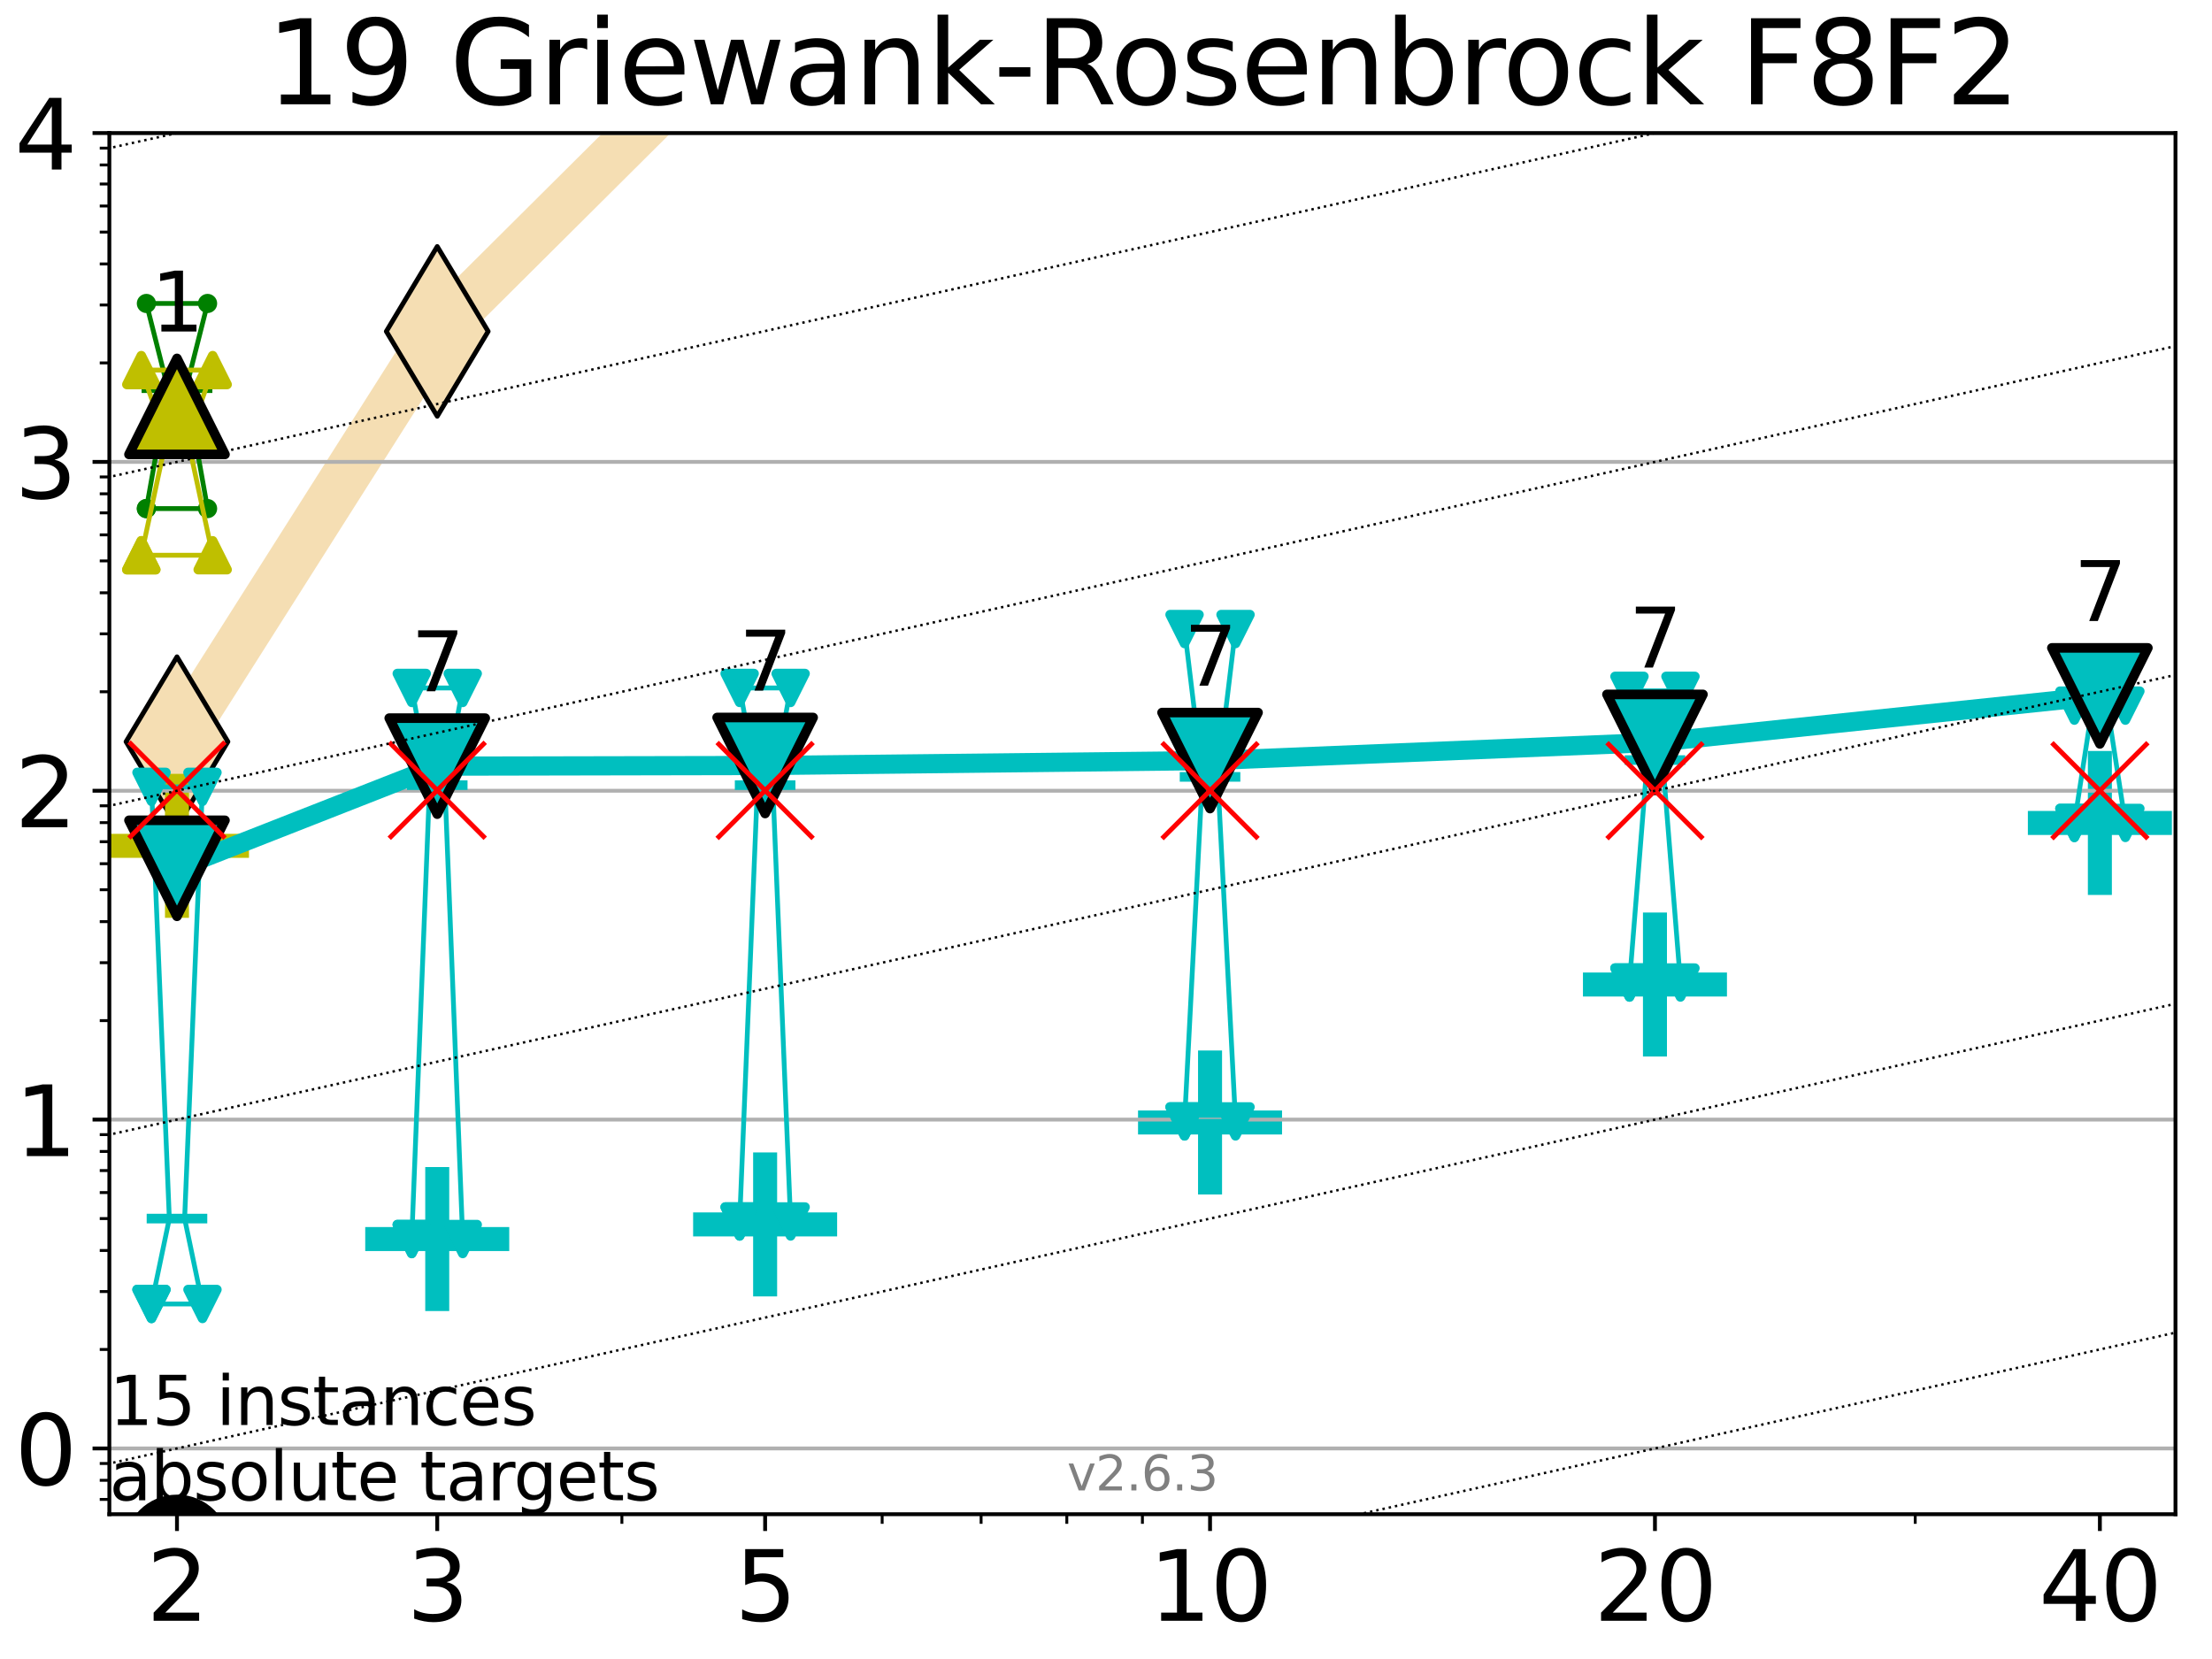 <?xml version="1.0" encoding="utf-8" standalone="no"?>
<!DOCTYPE svg PUBLIC "-//W3C//DTD SVG 1.1//EN"
  "http://www.w3.org/Graphics/SVG/1.1/DTD/svg11.dtd">
<svg xmlns:xlink="http://www.w3.org/1999/xlink" width="460.8pt" height="345.6pt" viewBox="0 0 460.8 345.6" xmlns="http://www.w3.org/2000/svg" version="1.1">
 <defs>
  <style type="text/css">*{stroke-linejoin: round; stroke-linecap: butt}</style>
 </defs>
 <g id="figure_1">
  <g id="patch_1">
   <path d="M 0 345.6 
L 460.8 345.6 
L 460.8 0 
L 0 0 
z
" style="fill: #ffffff"/>
  </g>
  <g id="axes_1">
   <g id="patch_2">
    <path d="M 22.78 315.44 
L 453.192 315.44 
L 453.192 27.72 
L 22.78 27.72 
z
" style="fill: #ffffff"/>
   </g>
   <g id="line2d_1">
    <path d="M 36.868 154.507 
L 91.085 69.035 
L 159.39 1.084 
L 163.12 -1 
" clip-path="url(#pc299a83eb4)" style="fill: none; stroke: #f5deb3; stroke-width: 10; stroke-linecap: square"/>
    <defs>
     <path id="me7ae9ef972" d="M -0 17.678 
L 10.607 0 
L 0 -17.678 
L -10.607 -0 
z
" style="stroke: #000000; stroke-linejoin: miter"/>
    </defs>
    <g clip-path="url(#pc299a83eb4)">
     <use xlink:href="#me7ae9ef972" x="36.868" y="154.507" style="fill: #f5deb3; stroke: #000000; stroke-linejoin: miter"/>
     <use xlink:href="#me7ae9ef972" x="91.085" y="69.035" style="fill: #f5deb3; stroke: #000000; stroke-linejoin: miter"/>
     <use xlink:href="#me7ae9ef972" x="159.39" y="1.084" style="fill: #f5deb3; stroke: #000000; stroke-linejoin: miter"/>
     <use xlink:href="#me7ae9ef972" x="163.12" y="-1" style="fill: #f5deb3; stroke: #000000; stroke-linejoin: miter"/>
    </g>
   </g>
   <g id="line2d_2">
    <defs>
     <path id="m9f14264e25" d="M -15 0 
L 15 0 
M 0 15 
L 0 -15 
" style="stroke: #bfbf00; stroke-width: 5"/>
    </defs>
    <g clip-path="url(#pc299a83eb4)">
     <use xlink:href="#m9f14264e25" x="36.868" y="176.203" style="fill: #bfbf00; stroke: #bfbf00; stroke-width: 5"/>
    </g>
   </g>
   <g id="line2d_3">
    <defs>
     <path id="m7b2871377e" d="M -15 0 
L 15 0 
M 0 15 
L 0 -15 
" style="stroke: #00bfbf; stroke-width: 5"/>
    </defs>
    <g clip-path="url(#pc299a83eb4)">
     <use xlink:href="#m7b2871377e" x="91.085" y="258.114" style="fill: #00bfbf; stroke: #00bfbf; stroke-width: 5"/>
    </g>
   </g>
   <g id="line2d_4">
    <g clip-path="url(#pc299a83eb4)">
     <use xlink:href="#m7b2871377e" x="159.39" y="255.071" style="fill: #00bfbf; stroke: #00bfbf; stroke-width: 5"/>
    </g>
   </g>
   <g id="line2d_5">
    <g clip-path="url(#pc299a83eb4)">
     <use xlink:href="#m7b2871377e" x="252.074" y="233.835" style="fill: #00bfbf; stroke: #00bfbf; stroke-width: 5"/>
    </g>
   </g>
   <g id="line2d_6">
    <g clip-path="url(#pc299a83eb4)">
     <use xlink:href="#m7b2871377e" x="344.758" y="205.094" style="fill: #00bfbf; stroke: #00bfbf; stroke-width: 5"/>
    </g>
   </g>
   <g id="line2d_7">
    <g clip-path="url(#pc299a83eb4)">
     <use xlink:href="#m7b2871377e" x="437.443" y="171.433" style="fill: #00bfbf; stroke: #00bfbf; stroke-width: 5"/>
    </g>
   </g>
   <g id="matplotlib.axis_1">
    <g id="xtick_1">
     <g id="line2d_8">
      <defs>
       <path id="md0d49d9def" d="M 0 0 
L 0 3.5 
" style="stroke: #000000; stroke-width: 0.8"/>
      </defs>
      <g>
       <use xlink:href="#md0d49d9def" x="36.868" y="315.44" style="stroke: #000000; stroke-width: 0.8"/>
      </g>
     </g>
     <g id="text_1">
      <!-- 2 -->
      <g transform="translate(30.506 337.637) scale(0.2 -0.2)">
       <defs>
        <path id="DejaVuSans-32" d="M 1228 531 
L 3431 531 
L 3431 0 
L 469 0 
L 469 531 
Q 828 903 1448 1529 
Q 2069 2156 2228 2338 
Q 2531 2678 2651 2914 
Q 2772 3150 2772 3378 
Q 2772 3750 2511 3984 
Q 2250 4219 1831 4219 
Q 1534 4219 1204 4116 
Q 875 4013 500 3803 
L 500 4441 
Q 881 4594 1212 4672 
Q 1544 4750 1819 4750 
Q 2544 4750 2975 4387 
Q 3406 4025 3406 3419 
Q 3406 3131 3298 2873 
Q 3191 2616 2906 2266 
Q 2828 2175 2409 1742 
Q 1991 1309 1228 531 
z
" transform="scale(0.016)"/>
       </defs>
       <use xlink:href="#DejaVuSans-32"/>
      </g>
     </g>
    </g>
    <g id="xtick_2">
     <g id="line2d_9">
      <g>
       <use xlink:href="#md0d49d9def" x="91.085" y="315.44" style="stroke: #000000; stroke-width: 0.8"/>
      </g>
     </g>
     <g id="text_2">
      <!-- 3 -->
      <g transform="translate(84.723 337.637) scale(0.2 -0.2)">
       <defs>
        <path id="DejaVuSans-33" d="M 2597 2516 
Q 3050 2419 3304 2112 
Q 3559 1806 3559 1356 
Q 3559 666 3084 287 
Q 2609 -91 1734 -91 
Q 1441 -91 1130 -33 
Q 819 25 488 141 
L 488 750 
Q 750 597 1062 519 
Q 1375 441 1716 441 
Q 2309 441 2620 675 
Q 2931 909 2931 1356 
Q 2931 1769 2642 2001 
Q 2353 2234 1838 2234 
L 1294 2234 
L 1294 2753 
L 1863 2753 
Q 2328 2753 2575 2939 
Q 2822 3125 2822 3475 
Q 2822 3834 2567 4026 
Q 2313 4219 1838 4219 
Q 1578 4219 1281 4162 
Q 984 4106 628 3988 
L 628 4550 
Q 988 4650 1302 4700 
Q 1616 4750 1894 4750 
Q 2613 4750 3031 4423 
Q 3450 4097 3450 3541 
Q 3450 3153 3228 2886 
Q 3006 2619 2597 2516 
z
" transform="scale(0.016)"/>
       </defs>
       <use xlink:href="#DejaVuSans-33"/>
      </g>
     </g>
    </g>
    <g id="xtick_3">
     <g id="line2d_10">
      <g>
       <use xlink:href="#md0d49d9def" x="159.39" y="315.44" style="stroke: #000000; stroke-width: 0.8"/>
      </g>
     </g>
     <g id="text_3">
      <!-- 5 -->
      <g transform="translate(153.028 337.637) scale(0.2 -0.2)">
       <defs>
        <path id="DejaVuSans-35" d="M 691 4666 
L 3169 4666 
L 3169 4134 
L 1269 4134 
L 1269 2991 
Q 1406 3038 1543 3061 
Q 1681 3084 1819 3084 
Q 2600 3084 3056 2656 
Q 3513 2228 3513 1497 
Q 3513 744 3044 326 
Q 2575 -91 1722 -91 
Q 1428 -91 1123 -41 
Q 819 9 494 109 
L 494 744 
Q 775 591 1075 516 
Q 1375 441 1709 441 
Q 2250 441 2565 725 
Q 2881 1009 2881 1497 
Q 2881 1984 2565 2268 
Q 2250 2553 1709 2553 
Q 1456 2553 1204 2497 
Q 953 2441 691 2322 
L 691 4666 
z
" transform="scale(0.016)"/>
       </defs>
       <use xlink:href="#DejaVuSans-35"/>
      </g>
     </g>
    </g>
    <g id="xtick_4">
     <g id="line2d_11">
      <g>
       <use xlink:href="#md0d49d9def" x="252.074" y="315.44" style="stroke: #000000; stroke-width: 0.8"/>
      </g>
     </g>
     <g id="text_4">
      <!-- 10 -->
      <g transform="translate(239.349 337.637) scale(0.2 -0.2)">
       <defs>
        <path id="DejaVuSans-31" d="M 794 531 
L 1825 531 
L 1825 4091 
L 703 3866 
L 703 4441 
L 1819 4666 
L 2450 4666 
L 2450 531 
L 3481 531 
L 3481 0 
L 794 0 
L 794 531 
z
" transform="scale(0.016)"/>
        <path id="DejaVuSans-30" d="M 2034 4250 
Q 1547 4250 1301 3770 
Q 1056 3291 1056 2328 
Q 1056 1369 1301 889 
Q 1547 409 2034 409 
Q 2525 409 2770 889 
Q 3016 1369 3016 2328 
Q 3016 3291 2770 3770 
Q 2525 4250 2034 4250 
z
M 2034 4750 
Q 2819 4750 3233 4129 
Q 3647 3509 3647 2328 
Q 3647 1150 3233 529 
Q 2819 -91 2034 -91 
Q 1250 -91 836 529 
Q 422 1150 422 2328 
Q 422 3509 836 4129 
Q 1250 4750 2034 4750 
z
" transform="scale(0.016)"/>
       </defs>
       <use xlink:href="#DejaVuSans-31"/>
       <use xlink:href="#DejaVuSans-30" x="63.623"/>
      </g>
     </g>
    </g>
    <g id="xtick_5">
     <g id="line2d_12">
      <g>
       <use xlink:href="#md0d49d9def" x="344.758" y="315.44" style="stroke: #000000; stroke-width: 0.8"/>
      </g>
     </g>
     <g id="text_5">
      <!-- 20 -->
      <g transform="translate(332.033 337.637) scale(0.2 -0.2)">
       <use xlink:href="#DejaVuSans-32"/>
       <use xlink:href="#DejaVuSans-30" x="63.623"/>
      </g>
     </g>
    </g>
    <g id="xtick_6">
     <g id="line2d_13">
      <g>
       <use xlink:href="#md0d49d9def" x="437.443" y="315.44" style="stroke: #000000; stroke-width: 0.8"/>
      </g>
     </g>
     <g id="text_6">
      <!-- 40 -->
      <g transform="translate(424.718 337.637) scale(0.2 -0.2)">
       <defs>
        <path id="DejaVuSans-34" d="M 2419 4116 
L 825 1625 
L 2419 1625 
L 2419 4116 
z
M 2253 4666 
L 3047 4666 
L 3047 1625 
L 3713 1625 
L 3713 1100 
L 3047 1100 
L 3047 0 
L 2419 0 
L 2419 1100 
L 313 1100 
L 313 1709 
L 2253 4666 
z
" transform="scale(0.016)"/>
       </defs>
       <use xlink:href="#DejaVuSans-34"/>
       <use xlink:href="#DejaVuSans-30" x="63.623"/>
      </g>
     </g>
    </g>
    <g id="xtick_7">
     <g id="line2d_14">
      <defs>
       <path id="m72a59008b5" d="M 0 0 
L 0 2 
" style="stroke: #000000; stroke-width: 0.6"/>
      </defs>
      <g>
       <use xlink:href="#m72a59008b5" x="129.552" y="315.44" style="stroke: #000000; stroke-width: 0.6"/>
      </g>
     </g>
    </g>
    <g id="xtick_8">
     <g id="line2d_15">
      <g>
       <use xlink:href="#m72a59008b5" x="183.769" y="315.44" style="stroke: #000000; stroke-width: 0.6"/>
      </g>
     </g>
    </g>
    <g id="xtick_9">
     <g id="line2d_16">
      <g>
       <use xlink:href="#m72a59008b5" x="204.381" y="315.44" style="stroke: #000000; stroke-width: 0.6"/>
      </g>
     </g>
    </g>
    <g id="xtick_10">
     <g id="line2d_17">
      <g>
       <use xlink:href="#m72a59008b5" x="222.237" y="315.44" style="stroke: #000000; stroke-width: 0.6"/>
      </g>
     </g>
    </g>
    <g id="xtick_11">
     <g id="line2d_18">
      <g>
       <use xlink:href="#m72a59008b5" x="237.986" y="315.44" style="stroke: #000000; stroke-width: 0.6"/>
      </g>
     </g>
    </g>
    <g id="xtick_12">
     <g id="line2d_19">
      <g>
       <use xlink:href="#m72a59008b5" x="398.975" y="315.44" style="stroke: #000000; stroke-width: 0.6"/>
      </g>
     </g>
    </g>
   </g>
   <g id="matplotlib.axis_2">
    <g id="ytick_1">
     <g id="line2d_20">
      <path d="M 22.78 301.739 
L 453.192 301.739 
" clip-path="url(#pc299a83eb4)" style="fill: none; stroke: #b0b0b0; stroke-width: 0.8; stroke-linecap: square"/>
     </g>
     <g id="line2d_21">
      <defs>
       <path id="m34d1c33829" d="M 0 0 
L -3.5 0 
" style="stroke: #000000; stroke-width: 0.8"/>
      </defs>
      <g>
       <use xlink:href="#m34d1c33829" x="22.78" y="301.739" style="stroke: #000000; stroke-width: 0.8"/>
      </g>
     </g>
     <g id="text_7">
      <!-- 0 -->
      <g transform="translate(3.055 309.337) scale(0.2 -0.2)">
       <use xlink:href="#DejaVuSans-30"/>
      </g>
     </g>
    </g>
    <g id="ytick_2">
     <g id="line2d_22">
      <path d="M 22.78 233.234 
L 453.192 233.234 
" clip-path="url(#pc299a83eb4)" style="fill: none; stroke: #b0b0b0; stroke-width: 0.8; stroke-linecap: square"/>
     </g>
     <g id="line2d_23">
      <g>
       <use xlink:href="#m34d1c33829" x="22.78" y="233.234" style="stroke: #000000; stroke-width: 0.8"/>
      </g>
     </g>
     <g id="text_8">
      <!-- 1 -->
      <g transform="translate(3.055 240.833) scale(0.2 -0.2)">
       <use xlink:href="#DejaVuSans-31"/>
      </g>
     </g>
    </g>
    <g id="ytick_3">
     <g id="line2d_24">
      <path d="M 22.78 164.73 
L 453.192 164.73 
" clip-path="url(#pc299a83eb4)" style="fill: none; stroke: #b0b0b0; stroke-width: 0.8; stroke-linecap: square"/>
     </g>
     <g id="line2d_25">
      <g>
       <use xlink:href="#m34d1c33829" x="22.78" y="164.73" style="stroke: #000000; stroke-width: 0.8"/>
      </g>
     </g>
     <g id="text_9">
      <!-- 2 -->
      <g transform="translate(3.055 172.328) scale(0.2 -0.2)">
       <use xlink:href="#DejaVuSans-32"/>
      </g>
     </g>
    </g>
    <g id="ytick_4">
     <g id="line2d_26">
      <path d="M 22.78 96.225 
L 453.192 96.225 
" clip-path="url(#pc299a83eb4)" style="fill: none; stroke: #b0b0b0; stroke-width: 0.8; stroke-linecap: square"/>
     </g>
     <g id="line2d_27">
      <g>
       <use xlink:href="#m34d1c33829" x="22.78" y="96.225" style="stroke: #000000; stroke-width: 0.8"/>
      </g>
     </g>
     <g id="text_10">
      <!-- 3 -->
      <g transform="translate(3.055 103.823) scale(0.2 -0.2)">
       <use xlink:href="#DejaVuSans-33"/>
      </g>
     </g>
    </g>
    <g id="ytick_5">
     <g id="line2d_28">
      <path d="M 22.78 27.72 
L 453.192 27.72 
" clip-path="url(#pc299a83eb4)" style="fill: none; stroke: #b0b0b0; stroke-width: 0.8; stroke-linecap: square"/>
     </g>
     <g id="line2d_29">
      <g>
       <use xlink:href="#m34d1c33829" x="22.78" y="27.72" style="stroke: #000000; stroke-width: 0.8"/>
      </g>
     </g>
     <g id="text_11">
      <!-- 4 -->
      <g transform="translate(3.055 35.318) scale(0.2 -0.2)">
       <use xlink:href="#DejaVuSans-34"/>
      </g>
     </g>
    </g>
    <g id="ytick_6">
     <g id="line2d_30">
      <defs>
       <path id="mff5d657b4d" d="M 0 0 
L -2 0 
" style="stroke: #000000; stroke-width: 0.6"/>
      </defs>
      <g>
       <use xlink:href="#mff5d657b4d" x="22.78" y="312.351" style="stroke: #000000; stroke-width: 0.6"/>
      </g>
     </g>
    </g>
    <g id="ytick_7">
     <g id="line2d_31">
      <g>
       <use xlink:href="#mff5d657b4d" x="22.78" y="308.378" style="stroke: #000000; stroke-width: 0.6"/>
      </g>
     </g>
    </g>
    <g id="ytick_8">
     <g id="line2d_32">
      <g>
       <use xlink:href="#mff5d657b4d" x="22.78" y="304.874" style="stroke: #000000; stroke-width: 0.6"/>
      </g>
     </g>
    </g>
    <g id="ytick_9">
     <g id="line2d_33">
      <g>
       <use xlink:href="#mff5d657b4d" x="22.78" y="281.117" style="stroke: #000000; stroke-width: 0.6"/>
      </g>
     </g>
    </g>
    <g id="ytick_10">
     <g id="line2d_34">
      <g>
       <use xlink:href="#mff5d657b4d" x="22.78" y="269.054" style="stroke: #000000; stroke-width: 0.6"/>
      </g>
     </g>
    </g>
    <g id="ytick_11">
     <g id="line2d_35">
      <g>
       <use xlink:href="#mff5d657b4d" x="22.78" y="260.495" style="stroke: #000000; stroke-width: 0.6"/>
      </g>
     </g>
    </g>
    <g id="ytick_12">
     <g id="line2d_36">
      <g>
       <use xlink:href="#mff5d657b4d" x="22.78" y="253.856" style="stroke: #000000; stroke-width: 0.6"/>
      </g>
     </g>
    </g>
    <g id="ytick_13">
     <g id="line2d_37">
      <g>
       <use xlink:href="#mff5d657b4d" x="22.78" y="248.432" style="stroke: #000000; stroke-width: 0.6"/>
      </g>
     </g>
    </g>
    <g id="ytick_14">
     <g id="line2d_38">
      <g>
       <use xlink:href="#mff5d657b4d" x="22.78" y="243.846" style="stroke: #000000; stroke-width: 0.6"/>
      </g>
     </g>
    </g>
    <g id="ytick_15">
     <g id="line2d_39">
      <g>
       <use xlink:href="#mff5d657b4d" x="22.78" y="239.873" style="stroke: #000000; stroke-width: 0.6"/>
      </g>
     </g>
    </g>
    <g id="ytick_16">
     <g id="line2d_40">
      <g>
       <use xlink:href="#mff5d657b4d" x="22.78" y="236.369" style="stroke: #000000; stroke-width: 0.6"/>
      </g>
     </g>
    </g>
    <g id="ytick_17">
     <g id="line2d_41">
      <g>
       <use xlink:href="#mff5d657b4d" x="22.78" y="212.612" style="stroke: #000000; stroke-width: 0.6"/>
      </g>
     </g>
    </g>
    <g id="ytick_18">
     <g id="line2d_42">
      <g>
       <use xlink:href="#mff5d657b4d" x="22.78" y="200.549" style="stroke: #000000; stroke-width: 0.6"/>
      </g>
     </g>
    </g>
    <g id="ytick_19">
     <g id="line2d_43">
      <g>
       <use xlink:href="#mff5d657b4d" x="22.78" y="191.99" style="stroke: #000000; stroke-width: 0.6"/>
      </g>
     </g>
    </g>
    <g id="ytick_20">
     <g id="line2d_44">
      <g>
       <use xlink:href="#mff5d657b4d" x="22.78" y="185.352" style="stroke: #000000; stroke-width: 0.6"/>
      </g>
     </g>
    </g>
    <g id="ytick_21">
     <g id="line2d_45">
      <g>
       <use xlink:href="#mff5d657b4d" x="22.78" y="179.927" style="stroke: #000000; stroke-width: 0.6"/>
      </g>
     </g>
    </g>
    <g id="ytick_22">
     <g id="line2d_46">
      <g>
       <use xlink:href="#mff5d657b4d" x="22.78" y="175.341" style="stroke: #000000; stroke-width: 0.6"/>
      </g>
     </g>
    </g>
    <g id="ytick_23">
     <g id="line2d_47">
      <g>
       <use xlink:href="#mff5d657b4d" x="22.78" y="171.368" style="stroke: #000000; stroke-width: 0.6"/>
      </g>
     </g>
    </g>
    <g id="ytick_24">
     <g id="line2d_48">
      <g>
       <use xlink:href="#mff5d657b4d" x="22.78" y="167.864" style="stroke: #000000; stroke-width: 0.6"/>
      </g>
     </g>
    </g>
    <g id="ytick_25">
     <g id="line2d_49">
      <g>
       <use xlink:href="#mff5d657b4d" x="22.78" y="144.108" style="stroke: #000000; stroke-width: 0.6"/>
      </g>
     </g>
    </g>
    <g id="ytick_26">
     <g id="line2d_50">
      <g>
       <use xlink:href="#mff5d657b4d" x="22.78" y="132.044" style="stroke: #000000; stroke-width: 0.6"/>
      </g>
     </g>
    </g>
    <g id="ytick_27">
     <g id="line2d_51">
      <g>
       <use xlink:href="#mff5d657b4d" x="22.78" y="123.486" style="stroke: #000000; stroke-width: 0.6"/>
      </g>
     </g>
    </g>
    <g id="ytick_28">
     <g id="line2d_52">
      <g>
       <use xlink:href="#mff5d657b4d" x="22.78" y="116.847" style="stroke: #000000; stroke-width: 0.6"/>
      </g>
     </g>
    </g>
    <g id="ytick_29">
     <g id="line2d_53">
      <g>
       <use xlink:href="#mff5d657b4d" x="22.78" y="111.422" style="stroke: #000000; stroke-width: 0.6"/>
      </g>
     </g>
    </g>
    <g id="ytick_30">
     <g id="line2d_54">
      <g>
       <use xlink:href="#mff5d657b4d" x="22.78" y="106.836" style="stroke: #000000; stroke-width: 0.6"/>
      </g>
     </g>
    </g>
    <g id="ytick_31">
     <g id="line2d_55">
      <g>
       <use xlink:href="#mff5d657b4d" x="22.78" y="102.864" style="stroke: #000000; stroke-width: 0.6"/>
      </g>
     </g>
    </g>
    <g id="ytick_32">
     <g id="line2d_56">
      <g>
       <use xlink:href="#mff5d657b4d" x="22.78" y="99.359" style="stroke: #000000; stroke-width: 0.6"/>
      </g>
     </g>
    </g>
    <g id="ytick_33">
     <g id="line2d_57">
      <g>
       <use xlink:href="#mff5d657b4d" x="22.78" y="75.603" style="stroke: #000000; stroke-width: 0.6"/>
      </g>
     </g>
    </g>
    <g id="ytick_34">
     <g id="line2d_58">
      <g>
       <use xlink:href="#mff5d657b4d" x="22.78" y="63.54" style="stroke: #000000; stroke-width: 0.6"/>
      </g>
     </g>
    </g>
    <g id="ytick_35">
     <g id="line2d_59">
      <g>
       <use xlink:href="#mff5d657b4d" x="22.78" y="54.981" style="stroke: #000000; stroke-width: 0.6"/>
      </g>
     </g>
    </g>
    <g id="ytick_36">
     <g id="line2d_60">
      <g>
       <use xlink:href="#mff5d657b4d" x="22.78" y="48.342" style="stroke: #000000; stroke-width: 0.6"/>
      </g>
     </g>
    </g>
    <g id="ytick_37">
     <g id="line2d_61">
      <g>
       <use xlink:href="#mff5d657b4d" x="22.78" y="42.918" style="stroke: #000000; stroke-width: 0.6"/>
      </g>
     </g>
    </g>
    <g id="ytick_38">
     <g id="line2d_62">
      <g>
       <use xlink:href="#mff5d657b4d" x="22.78" y="38.332" style="stroke: #000000; stroke-width: 0.6"/>
      </g>
     </g>
    </g>
    <g id="ytick_39">
     <g id="line2d_63">
      <g>
       <use xlink:href="#mff5d657b4d" x="22.78" y="34.359" style="stroke: #000000; stroke-width: 0.6"/>
      </g>
     </g>
    </g>
    <g id="ytick_40">
     <g id="line2d_64">
      <g>
       <use xlink:href="#mff5d657b4d" x="22.78" y="30.855" style="stroke: #000000; stroke-width: 0.6"/>
      </g>
     </g>
    </g>
   </g>
   <g id="line2d_65">
    <path d="M 33.682 322.361 
L 35.912 322.361 
L 33.682 322.361 
L 40.054 322.361 
L 37.824 322.361 
L 40.054 322.361 
L 33.682 322.361 
" clip-path="url(#pc299a83eb4)" style="fill: none; stroke: #000000; stroke-linecap: square"/>
   </g>
   <g id="line2d_66">
    <path d="M 33.682 322.361 
L 40.054 322.361 
L 40.054 322.361 
L 33.682 322.361 
L 33.682 322.361 
" clip-path="url(#pc299a83eb4)" style="fill: none"/>
    <defs>
     <path id="m1a693be2b8" d="M 0 3 
C 0.796 3 1.559 2.684 2.121 2.121 
C 2.684 1.559 3 0.796 3 0 
C 3 -0.796 2.684 -1.559 2.121 -2.121 
C 1.559 -2.684 0.796 -3 0 -3 
C -0.796 -3 -1.559 -2.684 -2.121 -2.121 
C -2.684 -1.559 -3 -0.796 -3 0 
C -3 0.796 -2.684 1.559 -2.121 2.121 
C -1.559 2.684 -0.796 3 0 3 
z
" style="stroke: #000000; stroke-width: 2"/>
    </defs>
    <g clip-path="url(#pc299a83eb4)">
     <use xlink:href="#m1a693be2b8" x="33.682" y="322.361" style="stroke: #000000; stroke-width: 2"/>
     <use xlink:href="#m1a693be2b8" x="40.054" y="322.361" style="stroke: #000000; stroke-width: 2"/>
     <use xlink:href="#m1a693be2b8" x="40.054" y="322.361" style="stroke: #000000; stroke-width: 2"/>
     <use xlink:href="#m1a693be2b8" x="33.682" y="322.361" style="stroke: #000000; stroke-width: 2"/>
     <use xlink:href="#m1a693be2b8" x="33.682" y="322.361" style="stroke: #000000; stroke-width: 2"/>
    </g>
   </g>
   <g id="line2d_67">
    <path d="M 33.682 322.361 
L 40.054 322.361 
" clip-path="url(#pc299a83eb4)" style="fill: none; stroke: #000000; stroke-width: 2; stroke-linecap: square"/>
   </g>
   <g id="line2d_68">
    <path d="M 87.899 334.424 
L 90.129 334.424 
L 87.899 334.424 
L 94.271 334.424 
L 92.041 334.424 
L 94.271 334.424 
L 87.899 334.424 
" clip-path="url(#pc299a83eb4)" style="fill: none; stroke: #000000; stroke-linecap: square"/>
   </g>
   <g id="line2d_69">
    <path d="M 87.899 334.424 
L 94.271 334.424 
L 94.271 334.424 
L 87.899 334.424 
L 87.899 334.424 
" clip-path="url(#pc299a83eb4)" style="fill: none"/>
    <g clip-path="url(#pc299a83eb4)">
     <use xlink:href="#m1a693be2b8" x="87.899" y="334.424" style="stroke: #000000; stroke-width: 2"/>
     <use xlink:href="#m1a693be2b8" x="94.271" y="334.424" style="stroke: #000000; stroke-width: 2"/>
     <use xlink:href="#m1a693be2b8" x="94.271" y="334.424" style="stroke: #000000; stroke-width: 2"/>
     <use xlink:href="#m1a693be2b8" x="87.899" y="334.424" style="stroke: #000000; stroke-width: 2"/>
     <use xlink:href="#m1a693be2b8" x="87.899" y="334.424" style="stroke: #000000; stroke-width: 2"/>
    </g>
   </g>
   <g id="line2d_70">
    <path d="M 87.899 334.424 
L 94.271 334.424 
" clip-path="url(#pc299a83eb4)" style="fill: none; stroke: #000000; stroke-width: 2; stroke-linecap: square"/>
   </g>
   <g id="line2d_71">
    <path clip-path="url(#pc299a83eb4)" style="fill: none; stroke: #000000; stroke-linecap: square"/>
   </g>
   <g id="line2d_72">
    <path clip-path="url(#pc299a83eb4)" style="fill: none"/>
    <g clip-path="url(#pc299a83eb4)">
     <use xlink:href="#m1a693be2b8" x="156.204" y="349.622" style="stroke: #000000; stroke-width: 2"/>
     <use xlink:href="#m1a693be2b8" x="162.576" y="349.622" style="stroke: #000000; stroke-width: 2"/>
     <use xlink:href="#m1a693be2b8" x="162.576" y="349.622" style="stroke: #000000; stroke-width: 2"/>
     <use xlink:href="#m1a693be2b8" x="156.204" y="349.622" style="stroke: #000000; stroke-width: 2"/>
     <use xlink:href="#m1a693be2b8" x="156.204" y="349.622" style="stroke: #000000; stroke-width: 2"/>
    </g>
   </g>
   <g id="line2d_73">
    <path clip-path="url(#pc299a83eb4)" style="fill: none; stroke: #000000; stroke-width: 2; stroke-linecap: square"/>
   </g>
   <g id="line2d_74">
    <path clip-path="url(#pc299a83eb4)" style="fill: none; stroke: #000000; stroke-linecap: square"/>
   </g>
   <g id="line2d_75">
    <path clip-path="url(#pc299a83eb4)" style="fill: none"/>
    <g clip-path="url(#pc299a83eb4)">
     <use xlink:href="#m1a693be2b8" x="248.888" y="370.244" style="stroke: #000000; stroke-width: 2"/>
     <use xlink:href="#m1a693be2b8" x="255.26" y="370.244" style="stroke: #000000; stroke-width: 2"/>
     <use xlink:href="#m1a693be2b8" x="255.26" y="370.244" style="stroke: #000000; stroke-width: 2"/>
     <use xlink:href="#m1a693be2b8" x="248.888" y="370.244" style="stroke: #000000; stroke-width: 2"/>
     <use xlink:href="#m1a693be2b8" x="248.888" y="370.244" style="stroke: #000000; stroke-width: 2"/>
    </g>
   </g>
   <g id="line2d_76">
    <path clip-path="url(#pc299a83eb4)" style="fill: none; stroke: #000000; stroke-width: 2; stroke-linecap: square"/>
   </g>
   <g id="line2d_77">
    <path clip-path="url(#pc299a83eb4)" style="fill: none; stroke: #000000; stroke-linecap: square"/>
   </g>
   <g id="line2d_78">
    <path clip-path="url(#pc299a83eb4)" style="fill: none"/>
    <g clip-path="url(#pc299a83eb4)">
     <use xlink:href="#m1a693be2b8" x="341.572" y="390.866" style="stroke: #000000; stroke-width: 2"/>
     <use xlink:href="#m1a693be2b8" x="347.945" y="390.866" style="stroke: #000000; stroke-width: 2"/>
     <use xlink:href="#m1a693be2b8" x="347.945" y="390.866" style="stroke: #000000; stroke-width: 2"/>
     <use xlink:href="#m1a693be2b8" x="341.572" y="390.866" style="stroke: #000000; stroke-width: 2"/>
     <use xlink:href="#m1a693be2b8" x="341.572" y="390.866" style="stroke: #000000; stroke-width: 2"/>
    </g>
   </g>
   <g id="line2d_79">
    <path clip-path="url(#pc299a83eb4)" style="fill: none; stroke: #000000; stroke-width: 2; stroke-linecap: square"/>
   </g>
   <g id="line2d_80">
    <path clip-path="url(#pc299a83eb4)" style="fill: none; stroke: #000000; stroke-linecap: square"/>
   </g>
   <g id="line2d_81">
    <path clip-path="url(#pc299a83eb4)" style="fill: none"/>
    <g clip-path="url(#pc299a83eb4)">
     <use xlink:href="#m1a693be2b8" x="434.257" y="411.488" style="stroke: #000000; stroke-width: 2"/>
     <use xlink:href="#m1a693be2b8" x="440.629" y="411.488" style="stroke: #000000; stroke-width: 2"/>
     <use xlink:href="#m1a693be2b8" x="440.629" y="411.488" style="stroke: #000000; stroke-width: 2"/>
     <use xlink:href="#m1a693be2b8" x="434.257" y="411.488" style="stroke: #000000; stroke-width: 2"/>
     <use xlink:href="#m1a693be2b8" x="434.257" y="411.488" style="stroke: #000000; stroke-width: 2"/>
    </g>
   </g>
   <g id="line2d_82">
    <path clip-path="url(#pc299a83eb4)" style="fill: none; stroke: #000000; stroke-width: 2; stroke-linecap: square"/>
   </g>
   <g id="line2d_83">
    <path d="M 36.868 322.361 
L 91.085 334.424 
" clip-path="url(#pc299a83eb4)" style="fill: none; stroke: #000000; stroke-width: 4; stroke-linecap: square"/>
   </g>
   <g id="line2d_84">
    <path d="M 91.085 334.424 
L 145.809 346.6 
" clip-path="url(#pc299a83eb4)" style="fill: none; stroke: #000000; stroke-width: 4; stroke-linecap: square"/>
   </g>
   <g id="line2d_85">
    <path clip-path="url(#pc299a83eb4)" style="fill: none; stroke: #000000; stroke-width: 4; stroke-linecap: square"/>
   </g>
   <g id="line2d_86">
    <path clip-path="url(#pc299a83eb4)" style="fill: none; stroke: #000000; stroke-width: 4; stroke-linecap: square"/>
   </g>
   <g id="line2d_87">
    <path clip-path="url(#pc299a83eb4)" style="fill: none; stroke: #000000; stroke-width: 4; stroke-linecap: square"/>
   </g>
   <g id="line2d_88">
    <path d="M 36.868 322.361 
L 91.085 334.424 
L 145.809 346.6 
" clip-path="url(#pc299a83eb4)" style="fill: none"/>
    <defs>
     <path id="m79d312ae98" d="M 0 10 
C 2.652 10 5.196 8.946 7.071 7.071 
C 8.946 5.196 10 2.652 10 0 
C 10 -2.652 8.946 -5.196 7.071 -7.071 
C 5.196 -8.946 2.652 -10 0 -10 
C -2.652 -10 -5.196 -8.946 -7.071 -7.071 
C -8.946 -5.196 -10 -2.652 -10 0 
C -10 2.652 -8.946 5.196 -7.071 7.071 
C -5.196 8.946 -2.652 10 0 10 
z
" style="stroke: #000000; stroke-width: 2"/>
    </defs>
    <g clip-path="url(#pc299a83eb4)">
     <use xlink:href="#m79d312ae98" x="36.868" y="322.361" style="stroke: #000000; stroke-width: 2"/>
     <use xlink:href="#m79d312ae98" x="91.085" y="334.424" style="stroke: #000000; stroke-width: 2"/>
     <use xlink:href="#m79d312ae98" x="159.39" y="349.622" style="stroke: #000000; stroke-width: 2"/>
     <use xlink:href="#m79d312ae98" x="252.074" y="370.244" style="stroke: #000000; stroke-width: 2"/>
     <use xlink:href="#m79d312ae98" x="344.758" y="390.866" style="stroke: #000000; stroke-width: 2"/>
     <use xlink:href="#m79d312ae98" x="437.443" y="411.488" style="stroke: #000000; stroke-width: 2"/>
    </g>
   </g>
   <g id="line2d_89">
    <path d="M 32.62 322.361 
L 35.594 322.361 
L 32.62 322.361 
L 41.116 322.361 
L 38.143 322.361 
L 41.116 322.361 
L 32.62 322.361 
" clip-path="url(#pc299a83eb4)" style="fill: none; stroke: #0000ff; stroke-linecap: square"/>
   </g>
   <g id="line2d_90">
    <path d="M 32.62 322.361 
L 41.116 322.361 
L 41.116 322.361 
L 32.62 322.361 
L 32.62 322.361 
" clip-path="url(#pc299a83eb4)" style="fill: none"/>
    <defs>
     <path id="ma4f8785a6f" d="M 0 1.5 
C 0.398 1.5 0.779 1.342 1.061 1.061 
C 1.342 0.779 1.5 0.398 1.5 0 
C 1.5 -0.398 1.342 -0.779 1.061 -1.061 
C 0.779 -1.342 0.398 -1.5 0 -1.5 
C -0.398 -1.5 -0.779 -1.342 -1.061 -1.061 
C -1.342 -0.779 -1.5 -0.398 -1.5 0 
C -1.5 0.398 -1.342 0.779 -1.061 1.061 
C -0.779 1.342 -0.398 1.5 0 1.5 
z
" style="stroke: #0000ff"/>
    </defs>
    <g clip-path="url(#pc299a83eb4)">
     <use xlink:href="#ma4f8785a6f" x="32.62" y="322.361" style="fill: #0000ff; stroke: #0000ff"/>
     <use xlink:href="#ma4f8785a6f" x="41.116" y="322.361" style="fill: #0000ff; stroke: #0000ff"/>
     <use xlink:href="#ma4f8785a6f" x="41.116" y="322.361" style="fill: #0000ff; stroke: #0000ff"/>
     <use xlink:href="#ma4f8785a6f" x="32.62" y="322.361" style="fill: #0000ff; stroke: #0000ff"/>
     <use xlink:href="#ma4f8785a6f" x="32.62" y="322.361" style="fill: #0000ff; stroke: #0000ff"/>
    </g>
   </g>
   <g id="line2d_91">
    <path d="M 32.62 322.361 
L 41.116 322.361 
" clip-path="url(#pc299a83eb4)" style="fill: none; stroke: #0000ff; stroke-width: 2; stroke-linecap: square"/>
   </g>
   <g id="line2d_92">
    <path d="M 86.837 334.424 
L 89.811 334.424 
L 86.837 334.424 
L 95.333 334.424 
L 92.359 334.424 
L 95.333 334.424 
L 86.837 334.424 
" clip-path="url(#pc299a83eb4)" style="fill: none; stroke: #0000ff; stroke-linecap: square"/>
   </g>
   <g id="line2d_93">
    <path d="M 86.837 334.424 
L 95.333 334.424 
L 95.333 334.424 
L 86.837 334.424 
L 86.837 334.424 
" clip-path="url(#pc299a83eb4)" style="fill: none"/>
    <g clip-path="url(#pc299a83eb4)">
     <use xlink:href="#ma4f8785a6f" x="86.837" y="334.424" style="fill: #0000ff; stroke: #0000ff"/>
     <use xlink:href="#ma4f8785a6f" x="95.333" y="334.424" style="fill: #0000ff; stroke: #0000ff"/>
     <use xlink:href="#ma4f8785a6f" x="95.333" y="334.424" style="fill: #0000ff; stroke: #0000ff"/>
     <use xlink:href="#ma4f8785a6f" x="86.837" y="334.424" style="fill: #0000ff; stroke: #0000ff"/>
     <use xlink:href="#ma4f8785a6f" x="86.837" y="334.424" style="fill: #0000ff; stroke: #0000ff"/>
    </g>
   </g>
   <g id="line2d_94">
    <path d="M 86.837 334.424 
L 95.333 334.424 
" clip-path="url(#pc299a83eb4)" style="fill: none; stroke: #0000ff; stroke-width: 2; stroke-linecap: square"/>
   </g>
   <g id="line2d_95">
    <path clip-path="url(#pc299a83eb4)" style="fill: none; stroke: #0000ff; stroke-linecap: square"/>
   </g>
   <g id="line2d_96">
    <path clip-path="url(#pc299a83eb4)" style="fill: none"/>
    <g clip-path="url(#pc299a83eb4)">
     <use xlink:href="#ma4f8785a6f" x="155.142" y="349.622" style="fill: #0000ff; stroke: #0000ff"/>
     <use xlink:href="#ma4f8785a6f" x="163.638" y="349.622" style="fill: #0000ff; stroke: #0000ff"/>
     <use xlink:href="#ma4f8785a6f" x="163.638" y="349.622" style="fill: #0000ff; stroke: #0000ff"/>
     <use xlink:href="#ma4f8785a6f" x="155.142" y="349.622" style="fill: #0000ff; stroke: #0000ff"/>
     <use xlink:href="#ma4f8785a6f" x="155.142" y="349.622" style="fill: #0000ff; stroke: #0000ff"/>
    </g>
   </g>
   <g id="line2d_97">
    <path clip-path="url(#pc299a83eb4)" style="fill: none; stroke: #0000ff; stroke-width: 2; stroke-linecap: square"/>
   </g>
   <g id="line2d_98">
    <path clip-path="url(#pc299a83eb4)" style="fill: none; stroke: #0000ff; stroke-linecap: square"/>
   </g>
   <g id="line2d_99">
    <path clip-path="url(#pc299a83eb4)" style="fill: none"/>
    <g clip-path="url(#pc299a83eb4)">
     <use xlink:href="#ma4f8785a6f" x="247.826" y="370.244" style="fill: #0000ff; stroke: #0000ff"/>
     <use xlink:href="#ma4f8785a6f" x="256.322" y="370.244" style="fill: #0000ff; stroke: #0000ff"/>
     <use xlink:href="#ma4f8785a6f" x="256.322" y="370.244" style="fill: #0000ff; stroke: #0000ff"/>
     <use xlink:href="#ma4f8785a6f" x="247.826" y="370.244" style="fill: #0000ff; stroke: #0000ff"/>
     <use xlink:href="#ma4f8785a6f" x="247.826" y="370.244" style="fill: #0000ff; stroke: #0000ff"/>
    </g>
   </g>
   <g id="line2d_100">
    <path clip-path="url(#pc299a83eb4)" style="fill: none; stroke: #0000ff; stroke-width: 2; stroke-linecap: square"/>
   </g>
   <g id="line2d_101">
    <path clip-path="url(#pc299a83eb4)" style="fill: none; stroke: #0000ff; stroke-linecap: square"/>
   </g>
   <g id="line2d_102">
    <path clip-path="url(#pc299a83eb4)" style="fill: none"/>
    <g clip-path="url(#pc299a83eb4)">
     <use xlink:href="#ma4f8785a6f" x="340.51" y="390.866" style="fill: #0000ff; stroke: #0000ff"/>
     <use xlink:href="#ma4f8785a6f" x="349.007" y="390.866" style="fill: #0000ff; stroke: #0000ff"/>
     <use xlink:href="#ma4f8785a6f" x="349.007" y="390.866" style="fill: #0000ff; stroke: #0000ff"/>
     <use xlink:href="#ma4f8785a6f" x="340.51" y="390.866" style="fill: #0000ff; stroke: #0000ff"/>
     <use xlink:href="#ma4f8785a6f" x="340.51" y="390.866" style="fill: #0000ff; stroke: #0000ff"/>
    </g>
   </g>
   <g id="line2d_103">
    <path clip-path="url(#pc299a83eb4)" style="fill: none; stroke: #0000ff; stroke-width: 2; stroke-linecap: square"/>
   </g>
   <g id="line2d_104">
    <path clip-path="url(#pc299a83eb4)" style="fill: none; stroke: #0000ff; stroke-linecap: square"/>
   </g>
   <g id="line2d_105">
    <path clip-path="url(#pc299a83eb4)" style="fill: none"/>
    <g clip-path="url(#pc299a83eb4)">
     <use xlink:href="#ma4f8785a6f" x="433.195" y="411.488" style="fill: #0000ff; stroke: #0000ff"/>
     <use xlink:href="#ma4f8785a6f" x="441.691" y="411.488" style="fill: #0000ff; stroke: #0000ff"/>
     <use xlink:href="#ma4f8785a6f" x="441.691" y="411.488" style="fill: #0000ff; stroke: #0000ff"/>
     <use xlink:href="#ma4f8785a6f" x="433.195" y="411.488" style="fill: #0000ff; stroke: #0000ff"/>
     <use xlink:href="#ma4f8785a6f" x="433.195" y="411.488" style="fill: #0000ff; stroke: #0000ff"/>
    </g>
   </g>
   <g id="line2d_106">
    <path clip-path="url(#pc299a83eb4)" style="fill: none; stroke: #0000ff; stroke-width: 2; stroke-linecap: square"/>
   </g>
   <g id="line2d_107">
    <path d="M 36.868 322.361 
L 91.085 334.424 
" clip-path="url(#pc299a83eb4)" style="fill: none; stroke: #0000ff; stroke-width: 4; stroke-linecap: square"/>
   </g>
   <g id="line2d_108">
    <path d="M 91.085 334.424 
L 145.809 346.6 
" clip-path="url(#pc299a83eb4)" style="fill: none; stroke: #0000ff; stroke-width: 4; stroke-linecap: square"/>
   </g>
   <g id="line2d_109">
    <path clip-path="url(#pc299a83eb4)" style="fill: none; stroke: #0000ff; stroke-width: 4; stroke-linecap: square"/>
   </g>
   <g id="line2d_110">
    <path clip-path="url(#pc299a83eb4)" style="fill: none; stroke: #0000ff; stroke-width: 4; stroke-linecap: square"/>
   </g>
   <g id="line2d_111">
    <path clip-path="url(#pc299a83eb4)" style="fill: none; stroke: #0000ff; stroke-width: 4; stroke-linecap: square"/>
   </g>
   <g id="line2d_112">
    <path d="M 36.868 322.361 
L 91.085 334.424 
L 145.809 346.6 
" clip-path="url(#pc299a83eb4)" style="fill: none"/>
    <defs>
     <path id="m03ef9e8c41" d="M 0 5 
C 1.326 5 2.598 4.473 3.536 3.536 
C 4.473 2.598 5 1.326 5 0 
C 5 -1.326 4.473 -2.598 3.536 -3.536 
C 2.598 -4.473 1.326 -5 0 -5 
C -1.326 -5 -2.598 -4.473 -3.536 -3.536 
C -4.473 -2.598 -5 -1.326 -5 0 
C -5 1.326 -4.473 2.598 -3.536 3.536 
C -2.598 4.473 -1.326 5 0 5 
z
" style="stroke: #0000ff"/>
    </defs>
    <g clip-path="url(#pc299a83eb4)">
     <use xlink:href="#m03ef9e8c41" x="36.868" y="322.361" style="fill: #0000ff; stroke: #0000ff"/>
     <use xlink:href="#m03ef9e8c41" x="91.085" y="334.424" style="fill: #0000ff; stroke: #0000ff"/>
     <use xlink:href="#m03ef9e8c41" x="159.39" y="349.622" style="fill: #0000ff; stroke: #0000ff"/>
     <use xlink:href="#m03ef9e8c41" x="252.074" y="370.244" style="fill: #0000ff; stroke: #0000ff"/>
     <use xlink:href="#m03ef9e8c41" x="344.758" y="390.866" style="fill: #0000ff; stroke: #0000ff"/>
     <use xlink:href="#m03ef9e8c41" x="437.443" y="411.488" style="fill: #0000ff; stroke: #0000ff"/>
    </g>
   </g>
   <g id="line2d_113">
    <path d="M 31.558 271.643 
L 35.275 253.856 
L 31.558 163.922 
L 42.178 163.922 
L 38.461 253.856 
L 42.178 271.643 
L 31.558 271.643 
" clip-path="url(#pc299a83eb4)" style="fill: none; stroke: #00bfbf; stroke-linecap: square"/>
   </g>
   <g id="line2d_114">
    <path d="M 31.558 271.643 
L 42.178 271.643 
L 42.178 163.922 
L 31.558 163.922 
L 31.558 271.643 
" clip-path="url(#pc299a83eb4)" style="fill: none"/>
    <defs>
     <path id="m12dd81338d" d="M -0 3 
L 3 -3 
L -3 -3 
z
" style="stroke: #00bfbf; stroke-width: 2; stroke-linejoin: miter"/>
    </defs>
    <g clip-path="url(#pc299a83eb4)">
     <use xlink:href="#m12dd81338d" x="31.558" y="271.643" style="fill: #00bfbf; stroke: #00bfbf; stroke-width: 2; stroke-linejoin: miter"/>
     <use xlink:href="#m12dd81338d" x="42.178" y="271.643" style="fill: #00bfbf; stroke: #00bfbf; stroke-width: 2; stroke-linejoin: miter"/>
     <use xlink:href="#m12dd81338d" x="42.178" y="163.922" style="fill: #00bfbf; stroke: #00bfbf; stroke-width: 2; stroke-linejoin: miter"/>
     <use xlink:href="#m12dd81338d" x="31.558" y="163.922" style="fill: #00bfbf; stroke: #00bfbf; stroke-width: 2; stroke-linejoin: miter"/>
     <use xlink:href="#m12dd81338d" x="31.558" y="271.643" style="fill: #00bfbf; stroke: #00bfbf; stroke-width: 2; stroke-linejoin: miter"/>
    </g>
   </g>
   <g id="line2d_115">
    <path d="M 31.558 253.856 
L 42.178 253.856 
" clip-path="url(#pc299a83eb4)" style="fill: none; stroke: #00bfbf; stroke-width: 2; stroke-linecap: square"/>
   </g>
   <g id="line2d_116">
    <path d="M 85.775 258.114 
L 89.492 163.563 
L 85.775 143.313 
L 96.395 143.313 
L 92.678 163.563 
L 96.395 258.114 
L 85.775 258.114 
" clip-path="url(#pc299a83eb4)" style="fill: none; stroke: #00bfbf; stroke-linecap: square"/>
   </g>
   <g id="line2d_117">
    <path d="M 85.775 258.114 
L 96.395 258.114 
L 96.395 143.313 
L 85.775 143.313 
L 85.775 258.114 
" clip-path="url(#pc299a83eb4)" style="fill: none"/>
    <g clip-path="url(#pc299a83eb4)">
     <use xlink:href="#m12dd81338d" x="85.775" y="258.114" style="fill: #00bfbf; stroke: #00bfbf; stroke-width: 2; stroke-linejoin: miter"/>
     <use xlink:href="#m12dd81338d" x="96.395" y="258.114" style="fill: #00bfbf; stroke: #00bfbf; stroke-width: 2; stroke-linejoin: miter"/>
     <use xlink:href="#m12dd81338d" x="96.395" y="143.313" style="fill: #00bfbf; stroke: #00bfbf; stroke-width: 2; stroke-linejoin: miter"/>
     <use xlink:href="#m12dd81338d" x="85.775" y="143.313" style="fill: #00bfbf; stroke: #00bfbf; stroke-width: 2; stroke-linejoin: miter"/>
     <use xlink:href="#m12dd81338d" x="85.775" y="258.114" style="fill: #00bfbf; stroke: #00bfbf; stroke-width: 2; stroke-linejoin: miter"/>
    </g>
   </g>
   <g id="line2d_118">
    <path d="M 85.775 163.563 
L 96.395 163.563 
" clip-path="url(#pc299a83eb4)" style="fill: none; stroke: #00bfbf; stroke-width: 2; stroke-linecap: square"/>
   </g>
   <g id="line2d_119">
    <path d="M 154.08 254.457 
L 157.797 163.563 
L 154.08 143.315 
L 164.7 143.315 
L 160.983 163.563 
L 164.7 254.457 
L 154.08 254.457 
" clip-path="url(#pc299a83eb4)" style="fill: none; stroke: #00bfbf; stroke-linecap: square"/>
   </g>
   <g id="line2d_120">
    <path d="M 154.08 254.457 
L 164.7 254.457 
L 164.7 143.315 
L 154.08 143.315 
L 154.08 254.457 
" clip-path="url(#pc299a83eb4)" style="fill: none"/>
    <g clip-path="url(#pc299a83eb4)">
     <use xlink:href="#m12dd81338d" x="154.08" y="254.457" style="fill: #00bfbf; stroke: #00bfbf; stroke-width: 2; stroke-linejoin: miter"/>
     <use xlink:href="#m12dd81338d" x="164.7" y="254.457" style="fill: #00bfbf; stroke: #00bfbf; stroke-width: 2; stroke-linejoin: miter"/>
     <use xlink:href="#m12dd81338d" x="164.7" y="143.315" style="fill: #00bfbf; stroke: #00bfbf; stroke-width: 2; stroke-linejoin: miter"/>
     <use xlink:href="#m12dd81338d" x="154.08" y="143.315" style="fill: #00bfbf; stroke: #00bfbf; stroke-width: 2; stroke-linejoin: miter"/>
     <use xlink:href="#m12dd81338d" x="154.08" y="254.457" style="fill: #00bfbf; stroke: #00bfbf; stroke-width: 2; stroke-linejoin: miter"/>
    </g>
   </g>
   <g id="line2d_121">
    <path d="M 154.08 163.563 
L 164.7 163.563 
" clip-path="url(#pc299a83eb4)" style="fill: none; stroke: #00bfbf; stroke-width: 2; stroke-linecap: square"/>
   </g>
   <g id="line2d_122">
    <path d="M 246.764 233.609 
L 250.481 161.84 
L 246.764 131.043 
L 257.384 131.043 
L 253.667 161.84 
L 257.384 233.609 
L 246.764 233.609 
" clip-path="url(#pc299a83eb4)" style="fill: none; stroke: #00bfbf; stroke-linecap: square"/>
   </g>
   <g id="line2d_123">
    <path d="M 246.764 233.609 
L 257.384 233.609 
L 257.384 131.043 
L 246.764 131.043 
L 246.764 233.609 
" clip-path="url(#pc299a83eb4)" style="fill: none"/>
    <g clip-path="url(#pc299a83eb4)">
     <use xlink:href="#m12dd81338d" x="246.764" y="233.609" style="fill: #00bfbf; stroke: #00bfbf; stroke-width: 2; stroke-linejoin: miter"/>
     <use xlink:href="#m12dd81338d" x="257.384" y="233.609" style="fill: #00bfbf; stroke: #00bfbf; stroke-width: 2; stroke-linejoin: miter"/>
     <use xlink:href="#m12dd81338d" x="257.384" y="131.043" style="fill: #00bfbf; stroke: #00bfbf; stroke-width: 2; stroke-linejoin: miter"/>
     <use xlink:href="#m12dd81338d" x="246.764" y="131.043" style="fill: #00bfbf; stroke: #00bfbf; stroke-width: 2; stroke-linejoin: miter"/>
     <use xlink:href="#m12dd81338d" x="246.764" y="233.609" style="fill: #00bfbf; stroke: #00bfbf; stroke-width: 2; stroke-linejoin: miter"/>
    </g>
   </g>
   <g id="line2d_124">
    <path d="M 246.764 161.84 
L 257.384 161.84 
" clip-path="url(#pc299a83eb4)" style="fill: none; stroke: #00bfbf; stroke-width: 2; stroke-linecap: square"/>
   </g>
   <g id="line2d_125">
    <path d="M 339.448 204.678 
L 343.165 158.33 
L 339.448 143.915 
L 350.069 143.915 
L 346.352 158.33 
L 350.069 204.678 
L 339.448 204.678 
" clip-path="url(#pc299a83eb4)" style="fill: none; stroke: #00bfbf; stroke-linecap: square"/>
   </g>
   <g id="line2d_126">
    <path d="M 339.448 204.678 
L 350.069 204.678 
L 350.069 143.915 
L 339.448 143.915 
L 339.448 204.678 
" clip-path="url(#pc299a83eb4)" style="fill: none"/>
    <g clip-path="url(#pc299a83eb4)">
     <use xlink:href="#m12dd81338d" x="339.448" y="204.678" style="fill: #00bfbf; stroke: #00bfbf; stroke-width: 2; stroke-linejoin: miter"/>
     <use xlink:href="#m12dd81338d" x="350.069" y="204.678" style="fill: #00bfbf; stroke: #00bfbf; stroke-width: 2; stroke-linejoin: miter"/>
     <use xlink:href="#m12dd81338d" x="350.069" y="143.915" style="fill: #00bfbf; stroke: #00bfbf; stroke-width: 2; stroke-linejoin: miter"/>
     <use xlink:href="#m12dd81338d" x="339.448" y="143.915" style="fill: #00bfbf; stroke: #00bfbf; stroke-width: 2; stroke-linejoin: miter"/>
     <use xlink:href="#m12dd81338d" x="339.448" y="204.678" style="fill: #00bfbf; stroke: #00bfbf; stroke-width: 2; stroke-linejoin: miter"/>
    </g>
   </g>
   <g id="line2d_127">
    <path d="M 339.448 158.33 
L 350.069 158.33 
" clip-path="url(#pc299a83eb4)" style="fill: none; stroke: #00bfbf; stroke-width: 2; stroke-linecap: square"/>
   </g>
   <g id="line2d_128">
    <path d="M 432.132 171.433 
L 435.85 147.329 
L 432.132 146.995 
L 442.753 146.995 
L 439.036 147.329 
L 442.753 171.433 
L 432.132 171.433 
" clip-path="url(#pc299a83eb4)" style="fill: none; stroke: #00bfbf; stroke-linecap: square"/>
   </g>
   <g id="line2d_129">
    <path d="M 432.132 171.433 
L 442.753 171.433 
L 442.753 146.995 
L 432.132 146.995 
L 432.132 171.433 
" clip-path="url(#pc299a83eb4)" style="fill: none"/>
    <g clip-path="url(#pc299a83eb4)">
     <use xlink:href="#m12dd81338d" x="432.132" y="171.433" style="fill: #00bfbf; stroke: #00bfbf; stroke-width: 2; stroke-linejoin: miter"/>
     <use xlink:href="#m12dd81338d" x="442.753" y="171.433" style="fill: #00bfbf; stroke: #00bfbf; stroke-width: 2; stroke-linejoin: miter"/>
     <use xlink:href="#m12dd81338d" x="442.753" y="146.995" style="fill: #00bfbf; stroke: #00bfbf; stroke-width: 2; stroke-linejoin: miter"/>
     <use xlink:href="#m12dd81338d" x="432.132" y="146.995" style="fill: #00bfbf; stroke: #00bfbf; stroke-width: 2; stroke-linejoin: miter"/>
     <use xlink:href="#m12dd81338d" x="432.132" y="171.433" style="fill: #00bfbf; stroke: #00bfbf; stroke-width: 2; stroke-linejoin: miter"/>
    </g>
   </g>
   <g id="line2d_130">
    <path d="M 432.132 147.329 
L 442.753 147.329 
" clip-path="url(#pc299a83eb4)" style="fill: none; stroke: #00bfbf; stroke-width: 2; stroke-linecap: square"/>
   </g>
   <g id="line2d_131">
    <path d="M 36.868 180.885 
L 91.085 159.602 
" clip-path="url(#pc299a83eb4)" style="fill: none; stroke: #00bfbf; stroke-width: 4; stroke-linecap: square"/>
   </g>
   <g id="line2d_132">
    <path d="M 91.085 159.602 
L 159.39 159.469 
" clip-path="url(#pc299a83eb4)" style="fill: none; stroke: #00bfbf; stroke-width: 4; stroke-linecap: square"/>
   </g>
   <g id="line2d_133">
    <path d="M 159.39 159.469 
L 252.074 158.44 
" clip-path="url(#pc299a83eb4)" style="fill: none; stroke: #00bfbf; stroke-width: 4; stroke-linecap: square"/>
   </g>
   <g id="line2d_134">
    <path d="M 252.074 158.44 
L 344.758 154.658 
" clip-path="url(#pc299a83eb4)" style="fill: none; stroke: #00bfbf; stroke-width: 4; stroke-linecap: square"/>
   </g>
   <g id="line2d_135">
    <path d="M 344.758 154.658 
L 437.443 144.968 
" clip-path="url(#pc299a83eb4)" style="fill: none; stroke: #00bfbf; stroke-width: 4; stroke-linecap: square"/>
   </g>
   <g id="line2d_136">
    <path d="M 36.868 180.885 
L 91.085 159.602 
L 159.39 159.469 
L 252.074 158.44 
L 344.758 154.658 
L 437.443 144.968 
" clip-path="url(#pc299a83eb4)" style="fill: none"/>
    <defs>
     <path id="m9847634e81" d="M -0 10 
L 10 -10 
L -10 -10 
z
" style="stroke: #000000; stroke-width: 2; stroke-linejoin: miter"/>
    </defs>
    <g clip-path="url(#pc299a83eb4)">
     <use xlink:href="#m9847634e81" x="36.868" y="180.885" style="fill: #00bfbf; stroke: #000000; stroke-width: 2; stroke-linejoin: miter"/>
     <use xlink:href="#m9847634e81" x="91.085" y="159.602" style="fill: #00bfbf; stroke: #000000; stroke-width: 2; stroke-linejoin: miter"/>
     <use xlink:href="#m9847634e81" x="159.39" y="159.469" style="fill: #00bfbf; stroke: #000000; stroke-width: 2; stroke-linejoin: miter"/>
     <use xlink:href="#m9847634e81" x="252.074" y="158.44" style="fill: #00bfbf; stroke: #000000; stroke-width: 2; stroke-linejoin: miter"/>
     <use xlink:href="#m9847634e81" x="344.758" y="154.658" style="fill: #00bfbf; stroke: #000000; stroke-width: 2; stroke-linejoin: miter"/>
     <use xlink:href="#m9847634e81" x="437.443" y="144.968" style="fill: #00bfbf; stroke: #000000; stroke-width: 2; stroke-linejoin: miter"/>
    </g>
   </g>
   <g id="line2d_137">
    <path d="M 30.496 105.947 
L 34.957 80.861 
L 30.496 63.217 
L 43.24 63.217 
L 38.78 80.861 
L 43.24 105.947 
L 30.496 105.947 
" clip-path="url(#pc299a83eb4)" style="fill: none; stroke: #008000; stroke-linecap: square"/>
   </g>
   <g id="line2d_138">
    <path d="M 30.496 105.947 
L 43.24 105.947 
L 43.24 63.217 
L 30.496 63.217 
L 30.496 105.947 
" clip-path="url(#pc299a83eb4)" style="fill: none"/>
    <defs>
     <path id="m99e378bd3a" d="M 0 1.5 
C 0.398 1.5 0.779 1.342 1.061 1.061 
C 1.342 0.779 1.5 0.398 1.5 0 
C 1.5 -0.398 1.342 -0.779 1.061 -1.061 
C 0.779 -1.342 0.398 -1.5 0 -1.5 
C -0.398 -1.5 -0.779 -1.342 -1.061 -1.061 
C -1.342 -0.779 -1.5 -0.398 -1.5 0 
C -1.5 0.398 -1.342 0.779 -1.061 1.061 
C -0.779 1.342 -0.398 1.5 0 1.5 
z
" style="stroke: #008000"/>
    </defs>
    <g clip-path="url(#pc299a83eb4)">
     <use xlink:href="#m99e378bd3a" x="30.496" y="105.947" style="fill: #008000; stroke: #008000"/>
     <use xlink:href="#m99e378bd3a" x="43.24" y="105.947" style="fill: #008000; stroke: #008000"/>
     <use xlink:href="#m99e378bd3a" x="43.24" y="63.217" style="fill: #008000; stroke: #008000"/>
     <use xlink:href="#m99e378bd3a" x="30.496" y="63.217" style="fill: #008000; stroke: #008000"/>
     <use xlink:href="#m99e378bd3a" x="30.496" y="105.947" style="fill: #008000; stroke: #008000"/>
    </g>
   </g>
   <g id="line2d_139">
    <path d="M 30.496 80.861 
L 43.24 80.861 
" clip-path="url(#pc299a83eb4)" style="fill: none; stroke: #008000; stroke-width: 2; stroke-linecap: square"/>
   </g>
   <g id="line2d_140">
    <path d="M 36.868 84.662 
" clip-path="url(#pc299a83eb4)" style="fill: none"/>
    <defs>
     <path id="mc2753577be" d="M 0 5 
C 1.326 5 2.598 4.473 3.536 3.536 
C 4.473 2.598 5 1.326 5 0 
C 5 -1.326 4.473 -2.598 3.536 -3.536 
C 2.598 -4.473 1.326 -5 0 -5 
C -1.326 -5 -2.598 -4.473 -3.536 -3.536 
C -4.473 -2.598 -5 -1.326 -5 0 
C -5 1.326 -4.473 2.598 -3.536 3.536 
C -2.598 4.473 -1.326 5 0 5 
z
" style="stroke: #008000"/>
    </defs>
    <g clip-path="url(#pc299a83eb4)">
     <use xlink:href="#mc2753577be" x="36.868" y="84.662" style="fill: #008000; stroke: #008000"/>
    </g>
   </g>
   <g id="line2d_141">
    <path d="M 29.434 115.666 
L 34.638 91.465 
L 29.434 77.096 
L 44.303 77.096 
L 39.099 91.465 
L 44.303 115.666 
L 29.434 115.666 
" clip-path="url(#pc299a83eb4)" style="fill: none; stroke: #bfbf00; stroke-linecap: square"/>
   </g>
   <g id="line2d_142">
    <path d="M 29.434 115.666 
L 44.303 115.666 
L 44.303 77.096 
L 29.434 77.096 
L 29.434 115.666 
" clip-path="url(#pc299a83eb4)" style="fill: none"/>
    <defs>
     <path id="m55ea973805" d="M 0 -3 
L -3 3 
L 3 3 
z
" style="stroke: #bfbf00; stroke-width: 2; stroke-linejoin: miter"/>
    </defs>
    <g clip-path="url(#pc299a83eb4)">
     <use xlink:href="#m55ea973805" x="29.434" y="115.666" style="fill: #bfbf00; stroke: #bfbf00; stroke-width: 2; stroke-linejoin: miter"/>
     <use xlink:href="#m55ea973805" x="44.303" y="115.666" style="fill: #bfbf00; stroke: #bfbf00; stroke-width: 2; stroke-linejoin: miter"/>
     <use xlink:href="#m55ea973805" x="44.303" y="77.096" style="fill: #bfbf00; stroke: #bfbf00; stroke-width: 2; stroke-linejoin: miter"/>
     <use xlink:href="#m55ea973805" x="29.434" y="77.096" style="fill: #bfbf00; stroke: #bfbf00; stroke-width: 2; stroke-linejoin: miter"/>
     <use xlink:href="#m55ea973805" x="29.434" y="115.666" style="fill: #bfbf00; stroke: #bfbf00; stroke-width: 2; stroke-linejoin: miter"/>
    </g>
   </g>
   <g id="line2d_143">
    <path d="M 29.434 91.465 
L 44.303 91.465 
" clip-path="url(#pc299a83eb4)" style="fill: none; stroke: #bfbf00; stroke-width: 2; stroke-linecap: square"/>
   </g>
   <g id="line2d_144">
    <path d="M 36.868 84.662 
" clip-path="url(#pc299a83eb4)" style="fill: none"/>
    <defs>
     <path id="md3fc54a5c6" d="M 0 -10 
L -10 10 
L 10 10 
z
" style="stroke: #000000; stroke-width: 2; stroke-linejoin: miter"/>
    </defs>
    <g clip-path="url(#pc299a83eb4)">
     <use xlink:href="#md3fc54a5c6" x="36.868" y="84.662" style="fill: #bfbf00; stroke: #000000; stroke-width: 2; stroke-linejoin: miter"/>
    </g>
   </g>
   <g id="line2d_145"/>
   <g id="line2d_146"/>
   <g id="line2d_147"/>
   <g id="line2d_148"/>
   <g id="line2d_149"/>
   <g id="line2d_150"/>
   <g id="line2d_151"/>
   <g id="line2d_152">
    <defs>
     <path id="ma22b8c46ba" d="M -10 10 
L 10 -10 
M -10 -10 
L 10 10 
" style="stroke: #ff0000"/>
    </defs>
    <g clip-path="url(#pc299a83eb4)">
     <use xlink:href="#ma22b8c46ba" x="36.868" y="164.581" style="fill: #ff0000; stroke: #ff0000"/>
     <use xlink:href="#ma22b8c46ba" x="91.085" y="164.631" style="fill: #ff0000; stroke: #ff0000"/>
     <use xlink:href="#ma22b8c46ba" x="159.39" y="164.67" style="fill: #ff0000; stroke: #ff0000"/>
     <use xlink:href="#ma22b8c46ba" x="252.074" y="164.7" style="fill: #ff0000; stroke: #ff0000"/>
     <use xlink:href="#ma22b8c46ba" x="344.758" y="164.715" style="fill: #ff0000; stroke: #ff0000"/>
     <use xlink:href="#ma22b8c46ba" x="437.443" y="164.722" style="fill: #ff0000; stroke: #ff0000"/>
    </g>
   </g>
   <g id="line2d_153">
    <path d="M 143.134 346.6 
L 461.8 275.698 
" clip-path="url(#pc299a83eb4)" style="fill: none; stroke-dasharray: 0.5,0.825; stroke-dashoffset: 0; stroke: #000000; stroke-width: 0.5"/>
   </g>
   <g id="line2d_154">
    <path d="M -1 310.165 
L 461.8 207.193 
" clip-path="url(#pc299a83eb4)" style="fill: none; stroke-dasharray: 0.5,0.825; stroke-dashoffset: 0; stroke: #000000; stroke-width: 0.5"/>
   </g>
   <g id="line2d_155">
    <path d="M -1 241.66 
L 461.8 138.688 
" clip-path="url(#pc299a83eb4)" style="fill: none; stroke-dasharray: 0.5,0.825; stroke-dashoffset: 0; stroke: #000000; stroke-width: 0.5"/>
   </g>
   <g id="line2d_156">
    <path d="M -1 173.155 
L 461.8 70.183 
" clip-path="url(#pc299a83eb4)" style="fill: none; stroke-dasharray: 0.5,0.825; stroke-dashoffset: 0; stroke: #000000; stroke-width: 0.5"/>
   </g>
   <g id="line2d_157">
    <path d="M -1 104.65 
L 461.8 1.679 
" clip-path="url(#pc299a83eb4)" style="fill: none; stroke-dasharray: 0.5,0.825; stroke-dashoffset: 0; stroke: #000000; stroke-width: 0.5"/>
   </g>
   <g id="line2d_158">
    <path d="M -1 36.146 
L 165.949 -1 
" clip-path="url(#pc299a83eb4)" style="fill: none; stroke-dasharray: 0.5,0.825; stroke-dashoffset: 0; stroke: #000000; stroke-width: 0.5"/>
   </g>
   <g id="line2d_159">
    <path clip-path="url(#pc299a83eb4)" style="fill: none; stroke-dasharray: 0.5,0.825; stroke-dashoffset: 0; stroke: #000000; stroke-width: 0.5"/>
   </g>
   <g id="line2d_160">
    <path clip-path="url(#pc299a83eb4)" style="fill: none; stroke-dasharray: 0.5,0.825; stroke-dashoffset: 0; stroke: #000000; stroke-width: 0.5"/>
   </g>
   <g id="line2d_161">
    <path clip-path="url(#pc299a83eb4)" style="fill: none; stroke-dasharray: 0.5,0.825; stroke-dashoffset: 0; stroke: #000000; stroke-width: 0.5"/>
   </g>
   <g id="patch_3">
    <path d="M 22.78 315.44 
L 22.78 27.72 
" style="fill: none; stroke: #000000; stroke-width: 0.8; stroke-linejoin: miter; stroke-linecap: square"/>
   </g>
   <g id="patch_4">
    <path d="M 453.192 315.44 
L 453.192 27.72 
" style="fill: none; stroke: #000000; stroke-width: 0.8; stroke-linejoin: miter; stroke-linecap: square"/>
   </g>
   <g id="patch_5">
    <path d="M 22.78 315.44 
L 453.192 315.44 
" style="fill: none; stroke: #000000; stroke-width: 0.8; stroke-linejoin: miter; stroke-linecap: square"/>
   </g>
   <g id="patch_6">
    <path d="M 22.78 27.72 
L 453.192 27.72 
" style="fill: none; stroke: #000000; stroke-width: 0.8; stroke-linejoin: miter; stroke-linecap: square"/>
   </g>
   <g id="text_12">
    <!-- 1 -->
    <g transform="translate(31.46 69.063) scale(0.17 -0.17)">
     <use xlink:href="#DejaVuSans-31"/>
    </g>
   </g>
   <g id="text_13">
    <!-- 7 -->
    <g transform="translate(85.677 144.003) scale(0.17 -0.17)">
     <defs>
      <path id="DejaVuSans-37" d="M 525 4666 
L 3525 4666 
L 3525 4397 
L 1831 0 
L 1172 0 
L 2766 4134 
L 525 4134 
L 525 4666 
z
" transform="scale(0.016)"/>
     </defs>
     <use xlink:href="#DejaVuSans-37"/>
    </g>
   </g>
   <g id="text_14">
    <!-- 7 -->
    <g transform="translate(153.982 143.87) scale(0.17 -0.17)">
     <use xlink:href="#DejaVuSans-37"/>
    </g>
   </g>
   <g id="text_15">
    <!-- 7 -->
    <g transform="translate(246.666 142.841) scale(0.17 -0.17)">
     <use xlink:href="#DejaVuSans-37"/>
    </g>
   </g>
   <g id="text_16">
    <!-- 7 -->
    <g transform="translate(339.35 139.06) scale(0.17 -0.17)">
     <use xlink:href="#DejaVuSans-37"/>
    </g>
   </g>
   <g id="text_17">
    <!-- 7 -->
    <g transform="translate(432.035 129.37) scale(0.17 -0.17)">
     <use xlink:href="#DejaVuSans-37"/>
    </g>
   </g>
   <g id="text_18">
    <!-- 15 instances -->
    <g transform="translate(22.78 296.851) scale(0.14 -0.14)">
     <defs>
      <path id="DejaVuSans-20" transform="scale(0.016)"/>
      <path id="DejaVuSans-69" d="M 603 3500 
L 1178 3500 
L 1178 0 
L 603 0 
L 603 3500 
z
M 603 4863 
L 1178 4863 
L 1178 4134 
L 603 4134 
L 603 4863 
z
" transform="scale(0.016)"/>
      <path id="DejaVuSans-6e" d="M 3513 2113 
L 3513 0 
L 2938 0 
L 2938 2094 
Q 2938 2591 2744 2837 
Q 2550 3084 2163 3084 
Q 1697 3084 1428 2787 
Q 1159 2491 1159 1978 
L 1159 0 
L 581 0 
L 581 3500 
L 1159 3500 
L 1159 2956 
Q 1366 3272 1645 3428 
Q 1925 3584 2291 3584 
Q 2894 3584 3203 3211 
Q 3513 2838 3513 2113 
z
" transform="scale(0.016)"/>
      <path id="DejaVuSans-73" d="M 2834 3397 
L 2834 2853 
Q 2591 2978 2328 3040 
Q 2066 3103 1784 3103 
Q 1356 3103 1142 2972 
Q 928 2841 928 2578 
Q 928 2378 1081 2264 
Q 1234 2150 1697 2047 
L 1894 2003 
Q 2506 1872 2764 1633 
Q 3022 1394 3022 966 
Q 3022 478 2636 193 
Q 2250 -91 1575 -91 
Q 1294 -91 989 -36 
Q 684 19 347 128 
L 347 722 
Q 666 556 975 473 
Q 1284 391 1588 391 
Q 1994 391 2212 530 
Q 2431 669 2431 922 
Q 2431 1156 2273 1281 
Q 2116 1406 1581 1522 
L 1381 1569 
Q 847 1681 609 1914 
Q 372 2147 372 2553 
Q 372 3047 722 3315 
Q 1072 3584 1716 3584 
Q 2034 3584 2315 3537 
Q 2597 3491 2834 3397 
z
" transform="scale(0.016)"/>
      <path id="DejaVuSans-74" d="M 1172 4494 
L 1172 3500 
L 2356 3500 
L 2356 3053 
L 1172 3053 
L 1172 1153 
Q 1172 725 1289 603 
Q 1406 481 1766 481 
L 2356 481 
L 2356 0 
L 1766 0 
Q 1100 0 847 248 
Q 594 497 594 1153 
L 594 3053 
L 172 3053 
L 172 3500 
L 594 3500 
L 594 4494 
L 1172 4494 
z
" transform="scale(0.016)"/>
      <path id="DejaVuSans-61" d="M 2194 1759 
Q 1497 1759 1228 1600 
Q 959 1441 959 1056 
Q 959 750 1161 570 
Q 1363 391 1709 391 
Q 2188 391 2477 730 
Q 2766 1069 2766 1631 
L 2766 1759 
L 2194 1759 
z
M 3341 1997 
L 3341 0 
L 2766 0 
L 2766 531 
Q 2569 213 2275 61 
Q 1981 -91 1556 -91 
Q 1019 -91 701 211 
Q 384 513 384 1019 
Q 384 1609 779 1909 
Q 1175 2209 1959 2209 
L 2766 2209 
L 2766 2266 
Q 2766 2663 2505 2880 
Q 2244 3097 1772 3097 
Q 1472 3097 1187 3025 
Q 903 2953 641 2809 
L 641 3341 
Q 956 3463 1253 3523 
Q 1550 3584 1831 3584 
Q 2591 3584 2966 3190 
Q 3341 2797 3341 1997 
z
" transform="scale(0.016)"/>
      <path id="DejaVuSans-63" d="M 3122 3366 
L 3122 2828 
Q 2878 2963 2633 3030 
Q 2388 3097 2138 3097 
Q 1578 3097 1268 2742 
Q 959 2388 959 1747 
Q 959 1106 1268 751 
Q 1578 397 2138 397 
Q 2388 397 2633 464 
Q 2878 531 3122 666 
L 3122 134 
Q 2881 22 2623 -34 
Q 2366 -91 2075 -91 
Q 1284 -91 818 406 
Q 353 903 353 1747 
Q 353 2603 823 3093 
Q 1294 3584 2113 3584 
Q 2378 3584 2631 3529 
Q 2884 3475 3122 3366 
z
" transform="scale(0.016)"/>
      <path id="DejaVuSans-65" d="M 3597 1894 
L 3597 1613 
L 953 1613 
Q 991 1019 1311 708 
Q 1631 397 2203 397 
Q 2534 397 2845 478 
Q 3156 559 3463 722 
L 3463 178 
Q 3153 47 2828 -22 
Q 2503 -91 2169 -91 
Q 1331 -91 842 396 
Q 353 884 353 1716 
Q 353 2575 817 3079 
Q 1281 3584 2069 3584 
Q 2775 3584 3186 3129 
Q 3597 2675 3597 1894 
z
M 3022 2063 
Q 3016 2534 2758 2815 
Q 2500 3097 2075 3097 
Q 1594 3097 1305 2825 
Q 1016 2553 972 2059 
L 3022 2063 
z
" transform="scale(0.016)"/>
     </defs>
     <use xlink:href="#DejaVuSans-31"/>
     <use xlink:href="#DejaVuSans-35" x="63.623"/>
     <use xlink:href="#DejaVuSans-20" x="127.246"/>
     <use xlink:href="#DejaVuSans-69" x="159.033"/>
     <use xlink:href="#DejaVuSans-6e" x="186.816"/>
     <use xlink:href="#DejaVuSans-73" x="250.195"/>
     <use xlink:href="#DejaVuSans-74" x="302.295"/>
     <use xlink:href="#DejaVuSans-61" x="341.504"/>
     <use xlink:href="#DejaVuSans-6e" x="402.783"/>
     <use xlink:href="#DejaVuSans-63" x="466.162"/>
     <use xlink:href="#DejaVuSans-65" x="521.143"/>
     <use xlink:href="#DejaVuSans-73" x="582.666"/>
    </g>
    <!-- absolute targets -->
    <g transform="translate(22.78 312.528) scale(0.14 -0.14)">
     <defs>
      <path id="DejaVuSans-62" d="M 3116 1747 
Q 3116 2381 2855 2742 
Q 2594 3103 2138 3103 
Q 1681 3103 1420 2742 
Q 1159 2381 1159 1747 
Q 1159 1113 1420 752 
Q 1681 391 2138 391 
Q 2594 391 2855 752 
Q 3116 1113 3116 1747 
z
M 1159 2969 
Q 1341 3281 1617 3432 
Q 1894 3584 2278 3584 
Q 2916 3584 3314 3078 
Q 3713 2572 3713 1747 
Q 3713 922 3314 415 
Q 2916 -91 2278 -91 
Q 1894 -91 1617 61 
Q 1341 213 1159 525 
L 1159 0 
L 581 0 
L 581 4863 
L 1159 4863 
L 1159 2969 
z
" transform="scale(0.016)"/>
      <path id="DejaVuSans-6f" d="M 1959 3097 
Q 1497 3097 1228 2736 
Q 959 2375 959 1747 
Q 959 1119 1226 758 
Q 1494 397 1959 397 
Q 2419 397 2687 759 
Q 2956 1122 2956 1747 
Q 2956 2369 2687 2733 
Q 2419 3097 1959 3097 
z
M 1959 3584 
Q 2709 3584 3137 3096 
Q 3566 2609 3566 1747 
Q 3566 888 3137 398 
Q 2709 -91 1959 -91 
Q 1206 -91 779 398 
Q 353 888 353 1747 
Q 353 2609 779 3096 
Q 1206 3584 1959 3584 
z
" transform="scale(0.016)"/>
      <path id="DejaVuSans-6c" d="M 603 4863 
L 1178 4863 
L 1178 0 
L 603 0 
L 603 4863 
z
" transform="scale(0.016)"/>
      <path id="DejaVuSans-75" d="M 544 1381 
L 544 3500 
L 1119 3500 
L 1119 1403 
Q 1119 906 1312 657 
Q 1506 409 1894 409 
Q 2359 409 2629 706 
Q 2900 1003 2900 1516 
L 2900 3500 
L 3475 3500 
L 3475 0 
L 2900 0 
L 2900 538 
Q 2691 219 2414 64 
Q 2138 -91 1772 -91 
Q 1169 -91 856 284 
Q 544 659 544 1381 
z
M 1991 3584 
L 1991 3584 
z
" transform="scale(0.016)"/>
      <path id="DejaVuSans-72" d="M 2631 2963 
Q 2534 3019 2420 3045 
Q 2306 3072 2169 3072 
Q 1681 3072 1420 2755 
Q 1159 2438 1159 1844 
L 1159 0 
L 581 0 
L 581 3500 
L 1159 3500 
L 1159 2956 
Q 1341 3275 1631 3429 
Q 1922 3584 2338 3584 
Q 2397 3584 2469 3576 
Q 2541 3569 2628 3553 
L 2631 2963 
z
" transform="scale(0.016)"/>
      <path id="DejaVuSans-67" d="M 2906 1791 
Q 2906 2416 2648 2759 
Q 2391 3103 1925 3103 
Q 1463 3103 1205 2759 
Q 947 2416 947 1791 
Q 947 1169 1205 825 
Q 1463 481 1925 481 
Q 2391 481 2648 825 
Q 2906 1169 2906 1791 
z
M 3481 434 
Q 3481 -459 3084 -895 
Q 2688 -1331 1869 -1331 
Q 1566 -1331 1297 -1286 
Q 1028 -1241 775 -1147 
L 775 -588 
Q 1028 -725 1275 -790 
Q 1522 -856 1778 -856 
Q 2344 -856 2625 -561 
Q 2906 -266 2906 331 
L 2906 616 
Q 2728 306 2450 153 
Q 2172 0 1784 0 
Q 1141 0 747 490 
Q 353 981 353 1791 
Q 353 2603 747 3093 
Q 1141 3584 1784 3584 
Q 2172 3584 2450 3431 
Q 2728 3278 2906 2969 
L 2906 3500 
L 3481 3500 
L 3481 434 
z
" transform="scale(0.016)"/>
     </defs>
     <use xlink:href="#DejaVuSans-61"/>
     <use xlink:href="#DejaVuSans-62" x="61.279"/>
     <use xlink:href="#DejaVuSans-73" x="124.756"/>
     <use xlink:href="#DejaVuSans-6f" x="176.855"/>
     <use xlink:href="#DejaVuSans-6c" x="238.037"/>
     <use xlink:href="#DejaVuSans-75" x="265.82"/>
     <use xlink:href="#DejaVuSans-74" x="329.199"/>
     <use xlink:href="#DejaVuSans-65" x="368.408"/>
     <use xlink:href="#DejaVuSans-20" x="429.932"/>
     <use xlink:href="#DejaVuSans-74" x="461.719"/>
     <use xlink:href="#DejaVuSans-61" x="500.928"/>
     <use xlink:href="#DejaVuSans-72" x="562.207"/>
     <use xlink:href="#DejaVuSans-67" x="601.57"/>
     <use xlink:href="#DejaVuSans-65" x="665.047"/>
     <use xlink:href="#DejaVuSans-74" x="726.57"/>
     <use xlink:href="#DejaVuSans-73" x="765.779"/>
    </g>
   </g>
   <g id="text_19">
    <!-- v2.6.3 -->
    <g style="fill: #808080" transform="translate(222.305 310.483) scale(0.1 -0.1)">
     <defs>
      <path id="DejaVuSans-76" d="M 191 3500 
L 800 3500 
L 1894 563 
L 2988 3500 
L 3597 3500 
L 2284 0 
L 1503 0 
L 191 3500 
z
" transform="scale(0.016)"/>
      <path id="DejaVuSans-2e" d="M 684 794 
L 1344 794 
L 1344 0 
L 684 0 
L 684 794 
z
" transform="scale(0.016)"/>
      <path id="DejaVuSans-36" d="M 2113 2584 
Q 1688 2584 1439 2293 
Q 1191 2003 1191 1497 
Q 1191 994 1439 701 
Q 1688 409 2113 409 
Q 2538 409 2786 701 
Q 3034 994 3034 1497 
Q 3034 2003 2786 2293 
Q 2538 2584 2113 2584 
z
M 3366 4563 
L 3366 3988 
Q 3128 4100 2886 4159 
Q 2644 4219 2406 4219 
Q 1781 4219 1451 3797 
Q 1122 3375 1075 2522 
Q 1259 2794 1537 2939 
Q 1816 3084 2150 3084 
Q 2853 3084 3261 2657 
Q 3669 2231 3669 1497 
Q 3669 778 3244 343 
Q 2819 -91 2113 -91 
Q 1303 -91 875 529 
Q 447 1150 447 2328 
Q 447 3434 972 4092 
Q 1497 4750 2381 4750 
Q 2619 4750 2861 4703 
Q 3103 4656 3366 4563 
z
" transform="scale(0.016)"/>
     </defs>
     <use xlink:href="#DejaVuSans-76"/>
     <use xlink:href="#DejaVuSans-32" x="59.18"/>
     <use xlink:href="#DejaVuSans-2e" x="122.803"/>
     <use xlink:href="#DejaVuSans-36" x="154.59"/>
     <use xlink:href="#DejaVuSans-2e" x="218.213"/>
     <use xlink:href="#DejaVuSans-33" x="250"/>
    </g>
   </g>
   <g id="text_20">
    <!-- 19 Griewank-Rosenbrock F8F2 -->
    <g transform="translate(55.464 21.72) scale(0.24 -0.24)">
     <defs>
      <path id="DejaVuSans-39" d="M 703 97 
L 703 672 
Q 941 559 1184 500 
Q 1428 441 1663 441 
Q 2288 441 2617 861 
Q 2947 1281 2994 2138 
Q 2813 1869 2534 1725 
Q 2256 1581 1919 1581 
Q 1219 1581 811 2004 
Q 403 2428 403 3163 
Q 403 3881 828 4315 
Q 1253 4750 1959 4750 
Q 2769 4750 3195 4129 
Q 3622 3509 3622 2328 
Q 3622 1225 3098 567 
Q 2575 -91 1691 -91 
Q 1453 -91 1209 -44 
Q 966 3 703 97 
z
M 1959 2075 
Q 2384 2075 2632 2365 
Q 2881 2656 2881 3163 
Q 2881 3666 2632 3958 
Q 2384 4250 1959 4250 
Q 1534 4250 1286 3958 
Q 1038 3666 1038 3163 
Q 1038 2656 1286 2365 
Q 1534 2075 1959 2075 
z
" transform="scale(0.016)"/>
      <path id="DejaVuSans-47" d="M 3809 666 
L 3809 1919 
L 2778 1919 
L 2778 2438 
L 4434 2438 
L 4434 434 
Q 4069 175 3628 42 
Q 3188 -91 2688 -91 
Q 1594 -91 976 548 
Q 359 1188 359 2328 
Q 359 3472 976 4111 
Q 1594 4750 2688 4750 
Q 3144 4750 3555 4637 
Q 3966 4525 4313 4306 
L 4313 3634 
Q 3963 3931 3569 4081 
Q 3175 4231 2741 4231 
Q 1884 4231 1454 3753 
Q 1025 3275 1025 2328 
Q 1025 1384 1454 906 
Q 1884 428 2741 428 
Q 3075 428 3337 486 
Q 3600 544 3809 666 
z
" transform="scale(0.016)"/>
      <path id="DejaVuSans-77" d="M 269 3500 
L 844 3500 
L 1563 769 
L 2278 3500 
L 2956 3500 
L 3675 769 
L 4391 3500 
L 4966 3500 
L 4050 0 
L 3372 0 
L 2619 2869 
L 1863 0 
L 1184 0 
L 269 3500 
z
" transform="scale(0.016)"/>
      <path id="DejaVuSans-6b" d="M 581 4863 
L 1159 4863 
L 1159 1991 
L 2875 3500 
L 3609 3500 
L 1753 1863 
L 3688 0 
L 2938 0 
L 1159 1709 
L 1159 0 
L 581 0 
L 581 4863 
z
" transform="scale(0.016)"/>
      <path id="DejaVuSans-2d" d="M 313 2009 
L 1997 2009 
L 1997 1497 
L 313 1497 
L 313 2009 
z
" transform="scale(0.016)"/>
      <path id="DejaVuSans-52" d="M 2841 2188 
Q 3044 2119 3236 1894 
Q 3428 1669 3622 1275 
L 4263 0 
L 3584 0 
L 2988 1197 
Q 2756 1666 2539 1819 
Q 2322 1972 1947 1972 
L 1259 1972 
L 1259 0 
L 628 0 
L 628 4666 
L 2053 4666 
Q 2853 4666 3247 4331 
Q 3641 3997 3641 3322 
Q 3641 2881 3436 2590 
Q 3231 2300 2841 2188 
z
M 1259 4147 
L 1259 2491 
L 2053 2491 
Q 2509 2491 2742 2702 
Q 2975 2913 2975 3322 
Q 2975 3731 2742 3939 
Q 2509 4147 2053 4147 
L 1259 4147 
z
" transform="scale(0.016)"/>
      <path id="DejaVuSans-46" d="M 628 4666 
L 3309 4666 
L 3309 4134 
L 1259 4134 
L 1259 2759 
L 3109 2759 
L 3109 2228 
L 1259 2228 
L 1259 0 
L 628 0 
L 628 4666 
z
" transform="scale(0.016)"/>
      <path id="DejaVuSans-38" d="M 2034 2216 
Q 1584 2216 1326 1975 
Q 1069 1734 1069 1313 
Q 1069 891 1326 650 
Q 1584 409 2034 409 
Q 2484 409 2743 651 
Q 3003 894 3003 1313 
Q 3003 1734 2745 1975 
Q 2488 2216 2034 2216 
z
M 1403 2484 
Q 997 2584 770 2862 
Q 544 3141 544 3541 
Q 544 4100 942 4425 
Q 1341 4750 2034 4750 
Q 2731 4750 3128 4425 
Q 3525 4100 3525 3541 
Q 3525 3141 3298 2862 
Q 3072 2584 2669 2484 
Q 3125 2378 3379 2068 
Q 3634 1759 3634 1313 
Q 3634 634 3220 271 
Q 2806 -91 2034 -91 
Q 1263 -91 848 271 
Q 434 634 434 1313 
Q 434 1759 690 2068 
Q 947 2378 1403 2484 
z
M 1172 3481 
Q 1172 3119 1398 2916 
Q 1625 2713 2034 2713 
Q 2441 2713 2670 2916 
Q 2900 3119 2900 3481 
Q 2900 3844 2670 4047 
Q 2441 4250 2034 4250 
Q 1625 4250 1398 4047 
Q 1172 3844 1172 3481 
z
" transform="scale(0.016)"/>
     </defs>
     <use xlink:href="#DejaVuSans-31"/>
     <use xlink:href="#DejaVuSans-39" x="63.623"/>
     <use xlink:href="#DejaVuSans-20" x="127.246"/>
     <use xlink:href="#DejaVuSans-47" x="159.033"/>
     <use xlink:href="#DejaVuSans-72" x="236.523"/>
     <use xlink:href="#DejaVuSans-69" x="277.637"/>
     <use xlink:href="#DejaVuSans-65" x="305.42"/>
     <use xlink:href="#DejaVuSans-77" x="366.943"/>
     <use xlink:href="#DejaVuSans-61" x="448.73"/>
     <use xlink:href="#DejaVuSans-6e" x="510.01"/>
     <use xlink:href="#DejaVuSans-6b" x="573.389"/>
     <use xlink:href="#DejaVuSans-2d" x="631.299"/>
     <use xlink:href="#DejaVuSans-52" x="667.383"/>
     <use xlink:href="#DejaVuSans-6f" x="732.365"/>
     <use xlink:href="#DejaVuSans-73" x="793.547"/>
     <use xlink:href="#DejaVuSans-65" x="845.646"/>
     <use xlink:href="#DejaVuSans-6e" x="907.17"/>
     <use xlink:href="#DejaVuSans-62" x="970.549"/>
     <use xlink:href="#DejaVuSans-72" x="1034.025"/>
     <use xlink:href="#DejaVuSans-6f" x="1072.889"/>
     <use xlink:href="#DejaVuSans-63" x="1134.07"/>
     <use xlink:href="#DejaVuSans-6b" x="1189.051"/>
     <use xlink:href="#DejaVuSans-20" x="1246.961"/>
     <use xlink:href="#DejaVuSans-46" x="1278.748"/>
     <use xlink:href="#DejaVuSans-38" x="1336.268"/>
     <use xlink:href="#DejaVuSans-46" x="1399.891"/>
     <use xlink:href="#DejaVuSans-32" x="1457.41"/>
    </g>
   </g>
  </g>
 </g>
 <defs>
  <clipPath id="pc299a83eb4">
   <rect x="22.78" y="27.72" width="430.412" height="287.72"/>
  </clipPath>
 </defs>
</svg>
